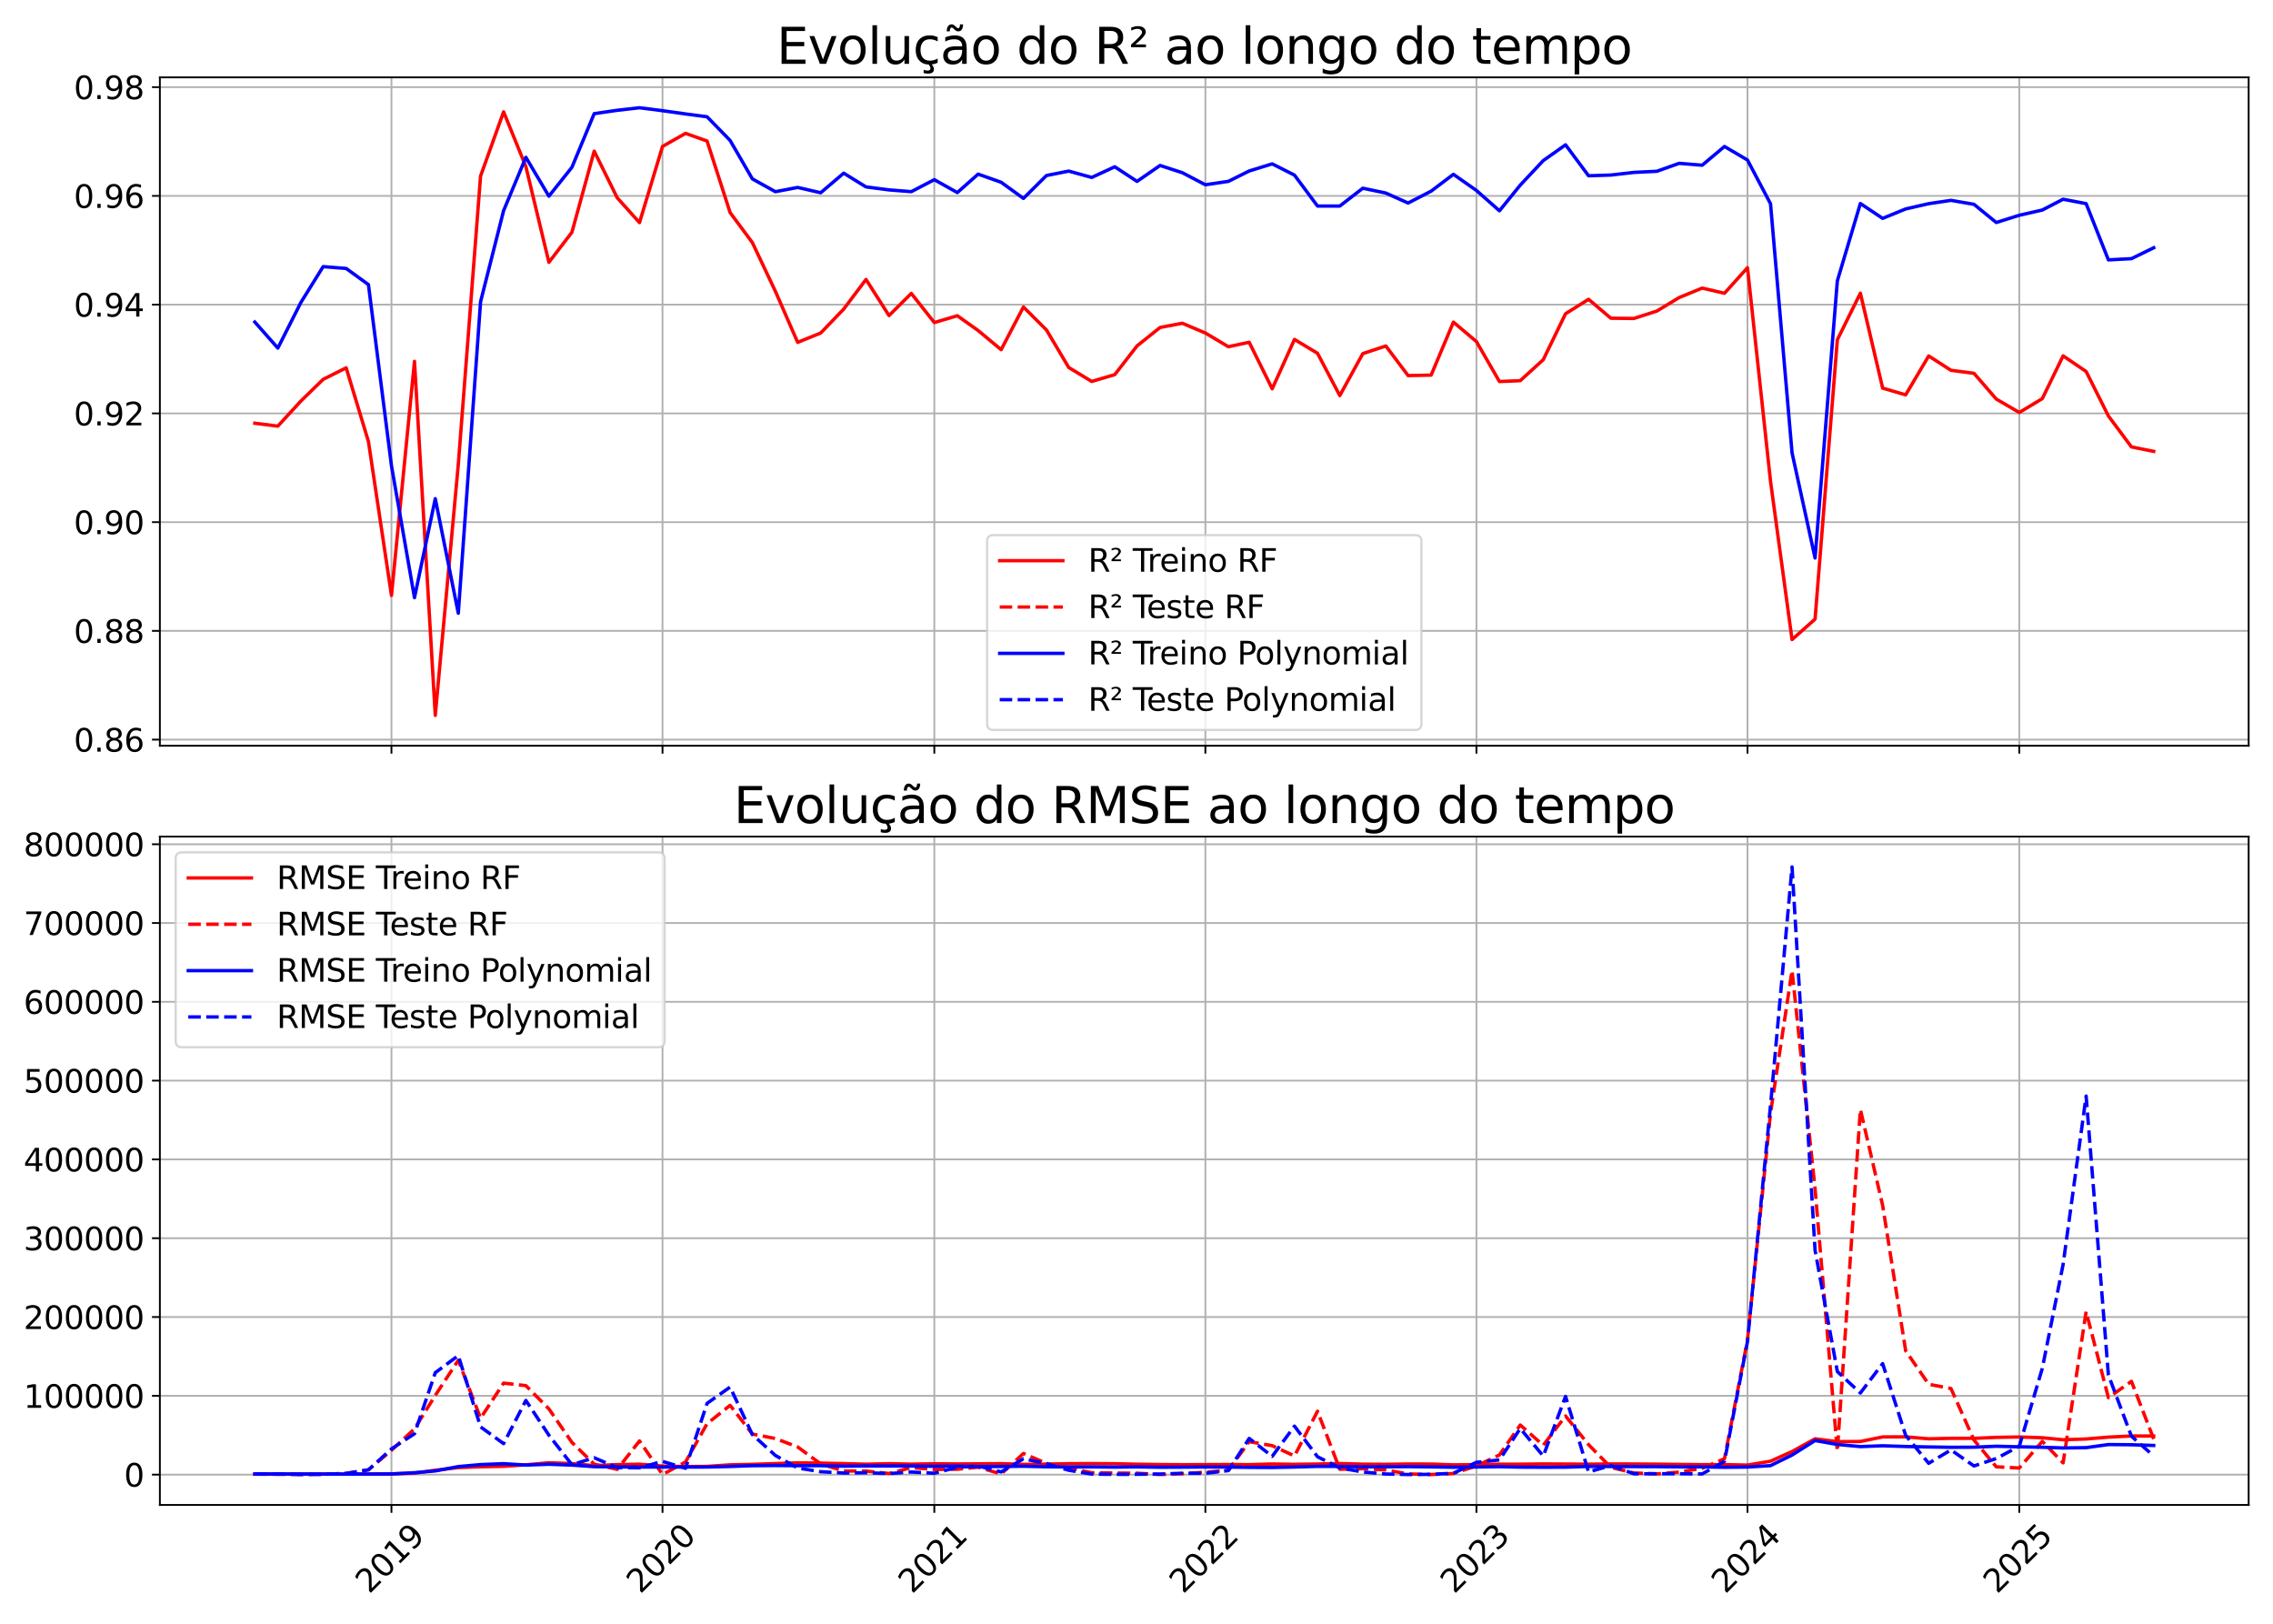 <?xml version="1.0" encoding="utf-8" standalone="no"?>
<!DOCTYPE svg PUBLIC "-//W3C//DTD SVG 1.1//EN"
  "http://www.w3.org/Graphics/SVG/1.1/DTD/svg11.dtd">
<svg xmlns:xlink="http://www.w3.org/1999/xlink" width="1008pt" height="720pt" viewBox="0 0 1008 720" xmlns="http://www.w3.org/2000/svg" version="1.1">
 <defs>
  <style type="text/css">*{stroke-linejoin: round; stroke-linecap: butt}</style>
 </defs>
 <g id="figure_1">
  <g id="patch_1">
   <path d="M 0 720 
L 1008 720 
L 1008 0 
L 0 0 
z
" style="fill: #ffffff"/>
  </g>
  <g id="axes_1">
   <g id="patch_2">
    <path d="M 70.9 330.671 
L 997.2 330.671 
L 997.2 34.305 
L 70.9 34.305 
z
" style="fill: #ffffff"/>
   </g>
   <g id="matplotlib.axis_1">
    <g id="xtick_1">
     <g id="line2d_1">
      <path d="M 173.601 330.671 
L 173.601 34.305 
" clip-path="url(#p05cbf629d3)" style="fill: none; stroke: #b0b0b0; stroke-width: 0.8; stroke-linecap: square"/>
     </g>
     <g id="line2d_2">
      <defs>
       <path id="ma92064d3cc" d="M 0 0 
L 0 3.5 
" style="stroke: #000000; stroke-width: 0.8"/>
      </defs>
      <g>
       <use xlink:href="#ma92064d3cc" x="173.601" y="330.671" style="stroke: #000000; stroke-width: 0.8"/>
      </g>
     </g>
    </g>
    <g id="xtick_2">
     <g id="line2d_3">
      <path d="M 293.805 330.671 
L 293.805 34.305 
" clip-path="url(#p05cbf629d3)" style="fill: none; stroke: #b0b0b0; stroke-width: 0.8; stroke-linecap: square"/>
     </g>
     <g id="line2d_4">
      <g>
       <use xlink:href="#ma92064d3cc" x="293.805" y="330.671" style="stroke: #000000; stroke-width: 0.8"/>
      </g>
     </g>
    </g>
    <g id="xtick_3">
     <g id="line2d_5">
      <path d="M 414.339 330.671 
L 414.339 34.305 
" clip-path="url(#p05cbf629d3)" style="fill: none; stroke: #b0b0b0; stroke-width: 0.8; stroke-linecap: square"/>
     </g>
     <g id="line2d_6">
      <g>
       <use xlink:href="#ma92064d3cc" x="414.339" y="330.671" style="stroke: #000000; stroke-width: 0.8"/>
      </g>
     </g>
    </g>
    <g id="xtick_4">
     <g id="line2d_7">
      <path d="M 534.544 330.671 
L 534.544 34.305 
" clip-path="url(#p05cbf629d3)" style="fill: none; stroke: #b0b0b0; stroke-width: 0.8; stroke-linecap: square"/>
     </g>
     <g id="line2d_8">
      <g>
       <use xlink:href="#ma92064d3cc" x="534.544" y="330.671" style="stroke: #000000; stroke-width: 0.8"/>
      </g>
     </g>
    </g>
    <g id="xtick_5">
     <g id="line2d_9">
      <path d="M 654.749 330.671 
L 654.749 34.305 
" clip-path="url(#p05cbf629d3)" style="fill: none; stroke: #b0b0b0; stroke-width: 0.8; stroke-linecap: square"/>
     </g>
     <g id="line2d_10">
      <g>
       <use xlink:href="#ma92064d3cc" x="654.749" y="330.671" style="stroke: #000000; stroke-width: 0.8"/>
      </g>
     </g>
    </g>
    <g id="xtick_6">
     <g id="line2d_11">
      <path d="M 774.953 330.671 
L 774.953 34.305 
" clip-path="url(#p05cbf629d3)" style="fill: none; stroke: #b0b0b0; stroke-width: 0.8; stroke-linecap: square"/>
     </g>
     <g id="line2d_12">
      <g>
       <use xlink:href="#ma92064d3cc" x="774.953" y="330.671" style="stroke: #000000; stroke-width: 0.8"/>
      </g>
     </g>
    </g>
    <g id="xtick_7">
     <g id="line2d_13">
      <path d="M 895.487 330.671 
L 895.487 34.305 
" clip-path="url(#p05cbf629d3)" style="fill: none; stroke: #b0b0b0; stroke-width: 0.8; stroke-linecap: square"/>
     </g>
     <g id="line2d_14">
      <g>
       <use xlink:href="#ma92064d3cc" x="895.487" y="330.671" style="stroke: #000000; stroke-width: 0.8"/>
      </g>
     </g>
    </g>
   </g>
   <g id="matplotlib.axis_2">
    <g id="ytick_1">
     <g id="line2d_15">
      <path d="M 70.9 327.97 
L 997.2 327.97 
" clip-path="url(#p05cbf629d3)" style="fill: none; stroke: #b0b0b0; stroke-width: 0.8; stroke-linecap: square"/>
     </g>
     <g id="line2d_16">
      <defs>
       <path id="mf08903c4af" d="M 0 0 
L -3.5 0 
" style="stroke: #000000; stroke-width: 0.8"/>
      </defs>
      <g>
       <use xlink:href="#mf08903c4af" x="70.9" y="327.97" style="stroke: #000000; stroke-width: 0.8"/>
      </g>
     </g>
     <g id="text_1">
      <!-- 0.86 -->
      <g transform="translate(32.728 333.289) scale(0.14 -0.14)">
       <defs>
        <path id="DejaVuSans-30" d="M 2034 4250 
Q 1547 4250 1301 3770 
Q 1056 3291 1056 2328 
Q 1056 1369 1301 889 
Q 1547 409 2034 409 
Q 2525 409 2770 889 
Q 3016 1369 3016 2328 
Q 3016 3291 2770 3770 
Q 2525 4250 2034 4250 
z
M 2034 4750 
Q 2819 4750 3233 4129 
Q 3647 3509 3647 2328 
Q 3647 1150 3233 529 
Q 2819 -91 2034 -91 
Q 1250 -91 836 529 
Q 422 1150 422 2328 
Q 422 3509 836 4129 
Q 1250 4750 2034 4750 
z
" transform="scale(0.016)"/>
        <path id="DejaVuSans-2e" d="M 684 794 
L 1344 794 
L 1344 0 
L 684 0 
L 684 794 
z
" transform="scale(0.016)"/>
        <path id="DejaVuSans-38" d="M 2034 2216 
Q 1584 2216 1326 1975 
Q 1069 1734 1069 1313 
Q 1069 891 1326 650 
Q 1584 409 2034 409 
Q 2484 409 2743 651 
Q 3003 894 3003 1313 
Q 3003 1734 2745 1975 
Q 2488 2216 2034 2216 
z
M 1403 2484 
Q 997 2584 770 2862 
Q 544 3141 544 3541 
Q 544 4100 942 4425 
Q 1341 4750 2034 4750 
Q 2731 4750 3128 4425 
Q 3525 4100 3525 3541 
Q 3525 3141 3298 2862 
Q 3072 2584 2669 2484 
Q 3125 2378 3379 2068 
Q 3634 1759 3634 1313 
Q 3634 634 3220 271 
Q 2806 -91 2034 -91 
Q 1263 -91 848 271 
Q 434 634 434 1313 
Q 434 1759 690 2068 
Q 947 2378 1403 2484 
z
M 1172 3481 
Q 1172 3119 1398 2916 
Q 1625 2713 2034 2713 
Q 2441 2713 2670 2916 
Q 2900 3119 2900 3481 
Q 2900 3844 2670 4047 
Q 2441 4250 2034 4250 
Q 1625 4250 1398 4047 
Q 1172 3844 1172 3481 
z
" transform="scale(0.016)"/>
        <path id="DejaVuSans-36" d="M 2113 2584 
Q 1688 2584 1439 2293 
Q 1191 2003 1191 1497 
Q 1191 994 1439 701 
Q 1688 409 2113 409 
Q 2538 409 2786 701 
Q 3034 994 3034 1497 
Q 3034 2003 2786 2293 
Q 2538 2584 2113 2584 
z
M 3366 4563 
L 3366 3988 
Q 3128 4100 2886 4159 
Q 2644 4219 2406 4219 
Q 1781 4219 1451 3797 
Q 1122 3375 1075 2522 
Q 1259 2794 1537 2939 
Q 1816 3084 2150 3084 
Q 2853 3084 3261 2657 
Q 3669 2231 3669 1497 
Q 3669 778 3244 343 
Q 2819 -91 2113 -91 
Q 1303 -91 875 529 
Q 447 1150 447 2328 
Q 447 3434 972 4092 
Q 1497 4750 2381 4750 
Q 2619 4750 2861 4703 
Q 3103 4656 3366 4563 
z
" transform="scale(0.016)"/>
       </defs>
       <use xlink:href="#DejaVuSans-30"/>
       <use xlink:href="#DejaVuSans-2e" transform="translate(63.623 0)"/>
       <use xlink:href="#DejaVuSans-38" transform="translate(95.41 0)"/>
       <use xlink:href="#DejaVuSans-36" transform="translate(159.033 0)"/>
      </g>
     </g>
    </g>
    <g id="ytick_2">
     <g id="line2d_17">
      <path d="M 70.9 279.749 
L 997.2 279.749 
" clip-path="url(#p05cbf629d3)" style="fill: none; stroke: #b0b0b0; stroke-width: 0.8; stroke-linecap: square"/>
     </g>
     <g id="line2d_18">
      <g>
       <use xlink:href="#mf08903c4af" x="70.9" y="279.749" style="stroke: #000000; stroke-width: 0.8"/>
      </g>
     </g>
     <g id="text_2">
      <!-- 0.88 -->
      <g transform="translate(32.728 285.068) scale(0.14 -0.14)">
       <use xlink:href="#DejaVuSans-30"/>
       <use xlink:href="#DejaVuSans-2e" transform="translate(63.623 0)"/>
       <use xlink:href="#DejaVuSans-38" transform="translate(95.41 0)"/>
       <use xlink:href="#DejaVuSans-38" transform="translate(159.033 0)"/>
      </g>
     </g>
    </g>
    <g id="ytick_3">
     <g id="line2d_19">
      <path d="M 70.9 231.528 
L 997.2 231.528 
" clip-path="url(#p05cbf629d3)" style="fill: none; stroke: #b0b0b0; stroke-width: 0.8; stroke-linecap: square"/>
     </g>
     <g id="line2d_20">
      <g>
       <use xlink:href="#mf08903c4af" x="70.9" y="231.528" style="stroke: #000000; stroke-width: 0.8"/>
      </g>
     </g>
     <g id="text_3">
      <!-- 0.90 -->
      <g transform="translate(32.728 236.846) scale(0.14 -0.14)">
       <defs>
        <path id="DejaVuSans-39" d="M 703 97 
L 703 672 
Q 941 559 1184 500 
Q 1428 441 1663 441 
Q 2288 441 2617 861 
Q 2947 1281 2994 2138 
Q 2813 1869 2534 1725 
Q 2256 1581 1919 1581 
Q 1219 1581 811 2004 
Q 403 2428 403 3163 
Q 403 3881 828 4315 
Q 1253 4750 1959 4750 
Q 2769 4750 3195 4129 
Q 3622 3509 3622 2328 
Q 3622 1225 3098 567 
Q 2575 -91 1691 -91 
Q 1453 -91 1209 -44 
Q 966 3 703 97 
z
M 1959 2075 
Q 2384 2075 2632 2365 
Q 2881 2656 2881 3163 
Q 2881 3666 2632 3958 
Q 2384 4250 1959 4250 
Q 1534 4250 1286 3958 
Q 1038 3666 1038 3163 
Q 1038 2656 1286 2365 
Q 1534 2075 1959 2075 
z
" transform="scale(0.016)"/>
       </defs>
       <use xlink:href="#DejaVuSans-30"/>
       <use xlink:href="#DejaVuSans-2e" transform="translate(63.623 0)"/>
       <use xlink:href="#DejaVuSans-39" transform="translate(95.41 0)"/>
       <use xlink:href="#DejaVuSans-30" transform="translate(159.033 0)"/>
      </g>
     </g>
    </g>
    <g id="ytick_4">
     <g id="line2d_21">
      <path d="M 70.9 183.306 
L 997.2 183.306 
" clip-path="url(#p05cbf629d3)" style="fill: none; stroke: #b0b0b0; stroke-width: 0.8; stroke-linecap: square"/>
     </g>
     <g id="line2d_22">
      <g>
       <use xlink:href="#mf08903c4af" x="70.9" y="183.306" style="stroke: #000000; stroke-width: 0.8"/>
      </g>
     </g>
     <g id="text_4">
      <!-- 0.92 -->
      <g transform="translate(32.728 188.625) scale(0.14 -0.14)">
       <defs>
        <path id="DejaVuSans-32" d="M 1228 531 
L 3431 531 
L 3431 0 
L 469 0 
L 469 531 
Q 828 903 1448 1529 
Q 2069 2156 2228 2338 
Q 2531 2678 2651 2914 
Q 2772 3150 2772 3378 
Q 2772 3750 2511 3984 
Q 2250 4219 1831 4219 
Q 1534 4219 1204 4116 
Q 875 4013 500 3803 
L 500 4441 
Q 881 4594 1212 4672 
Q 1544 4750 1819 4750 
Q 2544 4750 2975 4387 
Q 3406 4025 3406 3419 
Q 3406 3131 3298 2873 
Q 3191 2616 2906 2266 
Q 2828 2175 2409 1742 
Q 1991 1309 1228 531 
z
" transform="scale(0.016)"/>
       </defs>
       <use xlink:href="#DejaVuSans-30"/>
       <use xlink:href="#DejaVuSans-2e" transform="translate(63.623 0)"/>
       <use xlink:href="#DejaVuSans-39" transform="translate(95.41 0)"/>
       <use xlink:href="#DejaVuSans-32" transform="translate(159.033 0)"/>
      </g>
     </g>
    </g>
    <g id="ytick_5">
     <g id="line2d_23">
      <path d="M 70.9 135.085 
L 997.2 135.085 
" clip-path="url(#p05cbf629d3)" style="fill: none; stroke: #b0b0b0; stroke-width: 0.8; stroke-linecap: square"/>
     </g>
     <g id="line2d_24">
      <g>
       <use xlink:href="#mf08903c4af" x="70.9" y="135.085" style="stroke: #000000; stroke-width: 0.8"/>
      </g>
     </g>
     <g id="text_5">
      <!-- 0.94 -->
      <g transform="translate(32.728 140.404) scale(0.14 -0.14)">
       <defs>
        <path id="DejaVuSans-34" d="M 2419 4116 
L 825 1625 
L 2419 1625 
L 2419 4116 
z
M 2253 4666 
L 3047 4666 
L 3047 1625 
L 3713 1625 
L 3713 1100 
L 3047 1100 
L 3047 0 
L 2419 0 
L 2419 1100 
L 313 1100 
L 313 1709 
L 2253 4666 
z
" transform="scale(0.016)"/>
       </defs>
       <use xlink:href="#DejaVuSans-30"/>
       <use xlink:href="#DejaVuSans-2e" transform="translate(63.623 0)"/>
       <use xlink:href="#DejaVuSans-39" transform="translate(95.41 0)"/>
       <use xlink:href="#DejaVuSans-34" transform="translate(159.033 0)"/>
      </g>
     </g>
    </g>
    <g id="ytick_6">
     <g id="line2d_25">
      <path d="M 70.9 86.864 
L 997.2 86.864 
" clip-path="url(#p05cbf629d3)" style="fill: none; stroke: #b0b0b0; stroke-width: 0.8; stroke-linecap: square"/>
     </g>
     <g id="line2d_26">
      <g>
       <use xlink:href="#mf08903c4af" x="70.9" y="86.864" style="stroke: #000000; stroke-width: 0.8"/>
      </g>
     </g>
     <g id="text_6">
      <!-- 0.96 -->
      <g transform="translate(32.728 92.183) scale(0.14 -0.14)">
       <use xlink:href="#DejaVuSans-30"/>
       <use xlink:href="#DejaVuSans-2e" transform="translate(63.623 0)"/>
       <use xlink:href="#DejaVuSans-39" transform="translate(95.41 0)"/>
       <use xlink:href="#DejaVuSans-36" transform="translate(159.033 0)"/>
      </g>
     </g>
    </g>
    <g id="ytick_7">
     <g id="line2d_27">
      <path d="M 70.9 38.643 
L 997.2 38.643 
" clip-path="url(#p05cbf629d3)" style="fill: none; stroke: #b0b0b0; stroke-width: 0.8; stroke-linecap: square"/>
     </g>
     <g id="line2d_28">
      <g>
       <use xlink:href="#mf08903c4af" x="70.9" y="38.643" style="stroke: #000000; stroke-width: 0.8"/>
      </g>
     </g>
     <g id="text_7">
      <!-- 0.98 -->
      <g transform="translate(32.728 43.962) scale(0.14 -0.14)">
       <use xlink:href="#DejaVuSans-30"/>
       <use xlink:href="#DejaVuSans-2e" transform="translate(63.623 0)"/>
       <use xlink:href="#DejaVuSans-39" transform="translate(95.41 0)"/>
       <use xlink:href="#DejaVuSans-38" transform="translate(159.033 0)"/>
      </g>
     </g>
    </g>
   </g>
   <g id="line2d_29">
    <path d="M 113.005 187.672 
L 123.214 188.958 
L 133.423 177.844 
L 143.303 168.221 
L 153.512 163.103 
L 163.392 195.787 
L 173.601 264.02 
L 183.81 160.242 
L 193.031 317.2 
L 203.24 205.942 
L 213.12 78.052 
L 223.329 49.593 
L 233.209 73.877 
L 243.418 116.321 
L 253.627 102.987 
L 263.507 67.026 
L 273.716 87.702 
L 283.596 98.716 
L 293.805 64.935 
L 304.015 59.133 
L 313.565 62.538 
L 323.774 94.254 
L 333.654 107.573 
L 343.863 129.189 
L 353.743 151.81 
L 363.952 147.662 
L 374.161 137.057 
L 384.041 123.909 
L 394.25 139.926 
L 404.13 130.104 
L 414.339 143.019 
L 424.549 140.01 
L 433.77 146.557 
L 443.979 155.053 
L 453.859 136.122 
L 464.068 146.306 
L 473.948 162.956 
L 484.157 169.135 
L 494.366 166.118 
L 504.246 153.381 
L 514.455 145.205 
L 524.335 143.342 
L 534.544 147.669 
L 544.753 153.741 
L 553.974 151.776 
L 564.183 172.406 
L 574.063 150.511 
L 584.272 156.655 
L 594.152 175.409 
L 604.361 156.795 
L 614.571 153.419 
L 624.45 166.538 
L 634.66 166.338 
L 644.539 142.832 
L 654.749 151.467 
L 664.958 169.183 
L 674.179 168.798 
L 684.388 159.498 
L 694.268 139.116 
L 704.477 132.723 
L 714.357 141.105 
L 724.566 141.221 
L 734.775 137.923 
L 744.655 131.945 
L 754.864 127.74 
L 764.744 130.043 
L 774.953 118.704 
L 785.162 213.392 
L 794.713 283.598 
L 804.922 274.532 
L 814.802 150.649 
L 825.011 130.005 
L 834.891 172.097 
L 845.1 175.084 
L 855.309 157.84 
L 865.189 164.198 
L 875.398 165.536 
L 885.278 176.947 
L 895.487 182.907 
L 905.696 176.76 
L 914.917 157.797 
L 925.127 164.721 
L 935.006 184.448 
L 945.216 198.167 
L 955.095 200.15 
" clip-path="url(#p05cbf629d3)" style="fill: none; stroke: #ff0000; stroke-width: 1.5; stroke-linecap: square"/>
   </g>
   <g id="line2d_30">
    <path clip-path="url(#p05cbf629d3)" style="fill: none; stroke-dasharray: 5.55,2.4; stroke-dashoffset: 0; stroke: #ff0000; stroke-width: 1.5"/>
   </g>
   <g id="line2d_31">
    <path d="M 113.005 142.802 
L 123.214 154.345 
L 133.423 134.135 
L 143.303 118.227 
L 153.512 119.039 
L 163.392 126.211 
L 173.601 206.505 
L 183.81 265.019 
L 193.031 221.129 
L 203.24 271.914 
L 213.12 133.786 
L 223.329 93.416 
L 233.209 69.754 
L 243.418 86.99 
L 253.627 74.184 
L 263.507 50.394 
L 273.716 48.909 
L 283.596 47.776 
L 293.805 49.083 
L 304.015 50.526 
L 313.565 51.78 
L 323.774 62.276 
L 333.654 79.321 
L 343.863 85.001 
L 353.743 83.111 
L 363.952 85.469 
L 374.161 76.792 
L 384.041 82.877 
L 394.25 84.202 
L 404.13 84.99 
L 414.339 79.672 
L 424.549 85.388 
L 433.77 77.209 
L 443.979 80.819 
L 453.859 87.976 
L 464.068 77.835 
L 473.948 75.867 
L 484.157 78.677 
L 494.366 73.956 
L 504.246 80.433 
L 514.455 73.373 
L 524.335 76.583 
L 534.544 81.93 
L 544.753 80.418 
L 553.974 75.819 
L 564.183 72.662 
L 574.063 77.656 
L 584.272 91.36 
L 594.152 91.375 
L 604.361 83.461 
L 614.571 85.606 
L 624.45 90.028 
L 634.66 84.762 
L 644.539 77.3 
L 654.749 84.456 
L 664.958 93.464 
L 674.179 82.094 
L 684.388 71.205 
L 694.268 64.216 
L 704.477 77.945 
L 714.357 77.622 
L 724.566 76.451 
L 734.775 75.946 
L 744.655 72.425 
L 754.864 73.259 
L 764.744 64.957 
L 774.953 70.957 
L 785.162 90.351 
L 794.713 200.797 
L 804.922 247.43 
L 814.802 124.538 
L 825.011 90.245 
L 834.891 96.83 
L 845.1 92.651 
L 855.309 90.316 
L 865.189 88.844 
L 875.398 90.602 
L 885.278 98.665 
L 895.487 95.453 
L 905.696 93.133 
L 914.917 88.347 
L 925.127 90.294 
L 935.006 115.236 
L 945.216 114.694 
L 955.095 109.863 
" clip-path="url(#p05cbf629d3)" style="fill: none; stroke: #0000ff; stroke-width: 1.5; stroke-linecap: square"/>
   </g>
   <g id="line2d_32">
    <path clip-path="url(#p05cbf629d3)" style="fill: none; stroke-dasharray: 5.55,2.4; stroke-dashoffset: 0; stroke: #0000ff; stroke-width: 1.5"/>
   </g>
   <g id="patch_3">
    <path d="M 70.9 330.671 
L 70.9 34.305 
" style="fill: none; stroke: #000000; stroke-width: 0.8; stroke-linejoin: miter; stroke-linecap: square"/>
   </g>
   <g id="patch_4">
    <path d="M 997.2 330.671 
L 997.2 34.305 
" style="fill: none; stroke: #000000; stroke-width: 0.8; stroke-linejoin: miter; stroke-linecap: square"/>
   </g>
   <g id="patch_5">
    <path d="M 70.9 330.671 
L 997.2 330.671 
" style="fill: none; stroke: #000000; stroke-width: 0.8; stroke-linejoin: miter; stroke-linecap: square"/>
   </g>
   <g id="patch_6">
    <path d="M 70.9 34.305 
L 997.2 34.305 
" style="fill: none; stroke: #000000; stroke-width: 0.8; stroke-linejoin: miter; stroke-linecap: square"/>
   </g>
   <g id="text_8">
    <!-- Evolução do R² ao longo do tempo -->
    <g transform="translate(344.401 28.305) scale(0.22 -0.22)">
     <defs>
      <path id="DejaVuSans-45" d="M 628 4666 
L 3578 4666 
L 3578 4134 
L 1259 4134 
L 1259 2753 
L 3481 2753 
L 3481 2222 
L 1259 2222 
L 1259 531 
L 3634 531 
L 3634 0 
L 628 0 
L 628 4666 
z
" transform="scale(0.016)"/>
      <path id="DejaVuSans-76" d="M 191 3500 
L 800 3500 
L 1894 563 
L 2988 3500 
L 3597 3500 
L 2284 0 
L 1503 0 
L 191 3500 
z
" transform="scale(0.016)"/>
      <path id="DejaVuSans-6f" d="M 1959 3097 
Q 1497 3097 1228 2736 
Q 959 2375 959 1747 
Q 959 1119 1226 758 
Q 1494 397 1959 397 
Q 2419 397 2687 759 
Q 2956 1122 2956 1747 
Q 2956 2369 2687 2733 
Q 2419 3097 1959 3097 
z
M 1959 3584 
Q 2709 3584 3137 3096 
Q 3566 2609 3566 1747 
Q 3566 888 3137 398 
Q 2709 -91 1959 -91 
Q 1206 -91 779 398 
Q 353 888 353 1747 
Q 353 2609 779 3096 
Q 1206 3584 1959 3584 
z
" transform="scale(0.016)"/>
      <path id="DejaVuSans-6c" d="M 603 4863 
L 1178 4863 
L 1178 0 
L 603 0 
L 603 4863 
z
" transform="scale(0.016)"/>
      <path id="DejaVuSans-75" d="M 544 1381 
L 544 3500 
L 1119 3500 
L 1119 1403 
Q 1119 906 1312 657 
Q 1506 409 1894 409 
Q 2359 409 2629 706 
Q 2900 1003 2900 1516 
L 2900 3500 
L 3475 3500 
L 3475 0 
L 2900 0 
L 2900 538 
Q 2691 219 2414 64 
Q 2138 -91 1772 -91 
Q 1169 -91 856 284 
Q 544 659 544 1381 
z
M 1991 3584 
L 1991 3584 
z
" transform="scale(0.016)"/>
      <path id="DejaVuSans-e7" d="M 3122 3366 
L 3122 2828 
Q 2878 2963 2633 3030 
Q 2388 3097 2138 3097 
Q 1578 3097 1268 2742 
Q 959 2388 959 1747 
Q 959 1106 1268 751 
Q 1578 397 2138 397 
Q 2388 397 2633 464 
Q 2878 531 3122 666 
L 3122 134 
Q 2881 22 2623 -34 
Q 2366 -91 2075 -91 
Q 1284 -91 818 406 
Q 353 903 353 1747 
Q 353 2603 823 3093 
Q 1294 3584 2113 3584 
Q 2378 3584 2631 3529 
Q 2884 3475 3122 3366 
z
M 2311 0 
Q 2482 -194 2566 -358 
Q 2651 -522 2651 -672 
Q 2651 -950 2463 -1092 
Q 2276 -1234 1907 -1234 
Q 1764 -1234 1628 -1215 
Q 1492 -1197 1357 -1159 
L 1357 -750 
Q 1464 -803 1579 -826 
Q 1695 -850 1842 -850 
Q 2026 -850 2120 -775 
Q 2214 -700 2214 -556 
Q 2214 -463 2146 -327 
Q 2079 -191 1939 0 
L 2311 0 
z
" transform="scale(0.016)"/>
      <path id="DejaVuSans-e3" d="M 2194 1759 
Q 1497 1759 1228 1600 
Q 959 1441 959 1056 
Q 959 750 1161 570 
Q 1363 391 1709 391 
Q 2188 391 2477 730 
Q 2766 1069 2766 1631 
L 2766 1759 
L 2194 1759 
z
M 3341 1997 
L 3341 0 
L 2766 0 
L 2766 531 
Q 2569 213 2275 61 
Q 1981 -91 1556 -91 
Q 1019 -91 701 211 
Q 384 513 384 1019 
Q 384 1609 779 1909 
Q 1175 2209 1959 2209 
L 2766 2209 
L 2766 2266 
Q 2766 2663 2505 2880 
Q 2244 3097 1772 3097 
Q 1472 3097 1187 3025 
Q 903 2953 641 2809 
L 641 3341 
Q 956 3463 1253 3523 
Q 1550 3584 1831 3584 
Q 2591 3584 2966 3190 
Q 3341 2797 3341 1997 
z
M 1844 4281 
L 1665 4453 
Q 1597 4516 1545 4545 
Q 1494 4575 1453 4575 
Q 1334 4575 1278 4461 
Q 1222 4347 1215 4091 
L 825 4091 
Q 831 4513 990 4742 
Q 1150 4972 1434 4972 
Q 1553 4972 1653 4928 
Q 1753 4884 1869 4781 
L 2047 4609 
Q 2115 4547 2167 4517 
Q 2219 4488 2259 4488 
Q 2378 4488 2434 4602 
Q 2490 4716 2497 4972 
L 2887 4972 
Q 2881 4550 2721 4320 
Q 2562 4091 2278 4091 
Q 2159 4091 2059 4134 
Q 1959 4178 1844 4281 
z
" transform="scale(0.016)"/>
      <path id="DejaVuSans-20" transform="scale(0.016)"/>
      <path id="DejaVuSans-64" d="M 2906 2969 
L 2906 4863 
L 3481 4863 
L 3481 0 
L 2906 0 
L 2906 525 
Q 2725 213 2448 61 
Q 2172 -91 1784 -91 
Q 1150 -91 751 415 
Q 353 922 353 1747 
Q 353 2572 751 3078 
Q 1150 3584 1784 3584 
Q 2172 3584 2448 3432 
Q 2725 3281 2906 2969 
z
M 947 1747 
Q 947 1113 1208 752 
Q 1469 391 1925 391 
Q 2381 391 2643 752 
Q 2906 1113 2906 1747 
Q 2906 2381 2643 2742 
Q 2381 3103 1925 3103 
Q 1469 3103 1208 2742 
Q 947 2381 947 1747 
z
" transform="scale(0.016)"/>
      <path id="DejaVuSans-52" d="M 2841 2188 
Q 3044 2119 3236 1894 
Q 3428 1669 3622 1275 
L 4263 0 
L 3584 0 
L 2988 1197 
Q 2756 1666 2539 1819 
Q 2322 1972 1947 1972 
L 1259 1972 
L 1259 0 
L 628 0 
L 628 4666 
L 2053 4666 
Q 2853 4666 3247 4331 
Q 3641 3997 3641 3322 
Q 3641 2881 3436 2590 
Q 3231 2300 2841 2188 
z
M 1259 4147 
L 1259 2491 
L 2053 2491 
Q 2509 2491 2742 2702 
Q 2975 2913 2975 3322 
Q 2975 3731 2742 3939 
Q 2509 4147 2053 4147 
L 1259 4147 
z
" transform="scale(0.016)"/>
      <path id="DejaVuSans-b2" d="M 838 2444 
L 2163 2444 
L 2163 2088 
L 294 2088 
L 294 2431 
Q 400 2528 597 2703 
Q 1672 3656 1672 3950 
Q 1672 4156 1509 4282 
Q 1347 4409 1081 4409 
Q 919 4409 728 4354 
Q 538 4300 313 4191 
L 313 4575 
Q 553 4663 761 4706 
Q 969 4750 1147 4750 
Q 1600 4750 1872 4544 
Q 2144 4338 2144 4000 
Q 2144 3566 1109 2678 
Q 934 2528 838 2444 
z
" transform="scale(0.016)"/>
      <path id="DejaVuSans-61" d="M 2194 1759 
Q 1497 1759 1228 1600 
Q 959 1441 959 1056 
Q 959 750 1161 570 
Q 1363 391 1709 391 
Q 2188 391 2477 730 
Q 2766 1069 2766 1631 
L 2766 1759 
L 2194 1759 
z
M 3341 1997 
L 3341 0 
L 2766 0 
L 2766 531 
Q 2569 213 2275 61 
Q 1981 -91 1556 -91 
Q 1019 -91 701 211 
Q 384 513 384 1019 
Q 384 1609 779 1909 
Q 1175 2209 1959 2209 
L 2766 2209 
L 2766 2266 
Q 2766 2663 2505 2880 
Q 2244 3097 1772 3097 
Q 1472 3097 1187 3025 
Q 903 2953 641 2809 
L 641 3341 
Q 956 3463 1253 3523 
Q 1550 3584 1831 3584 
Q 2591 3584 2966 3190 
Q 3341 2797 3341 1997 
z
" transform="scale(0.016)"/>
      <path id="DejaVuSans-6e" d="M 3513 2113 
L 3513 0 
L 2938 0 
L 2938 2094 
Q 2938 2591 2744 2837 
Q 2550 3084 2163 3084 
Q 1697 3084 1428 2787 
Q 1159 2491 1159 1978 
L 1159 0 
L 581 0 
L 581 3500 
L 1159 3500 
L 1159 2956 
Q 1366 3272 1645 3428 
Q 1925 3584 2291 3584 
Q 2894 3584 3203 3211 
Q 3513 2838 3513 2113 
z
" transform="scale(0.016)"/>
      <path id="DejaVuSans-67" d="M 2906 1791 
Q 2906 2416 2648 2759 
Q 2391 3103 1925 3103 
Q 1463 3103 1205 2759 
Q 947 2416 947 1791 
Q 947 1169 1205 825 
Q 1463 481 1925 481 
Q 2391 481 2648 825 
Q 2906 1169 2906 1791 
z
M 3481 434 
Q 3481 -459 3084 -895 
Q 2688 -1331 1869 -1331 
Q 1566 -1331 1297 -1286 
Q 1028 -1241 775 -1147 
L 775 -588 
Q 1028 -725 1275 -790 
Q 1522 -856 1778 -856 
Q 2344 -856 2625 -561 
Q 2906 -266 2906 331 
L 2906 616 
Q 2728 306 2450 153 
Q 2172 0 1784 0 
Q 1141 0 747 490 
Q 353 981 353 1791 
Q 353 2603 747 3093 
Q 1141 3584 1784 3584 
Q 2172 3584 2450 3431 
Q 2728 3278 2906 2969 
L 2906 3500 
L 3481 3500 
L 3481 434 
z
" transform="scale(0.016)"/>
      <path id="DejaVuSans-74" d="M 1172 4494 
L 1172 3500 
L 2356 3500 
L 2356 3053 
L 1172 3053 
L 1172 1153 
Q 1172 725 1289 603 
Q 1406 481 1766 481 
L 2356 481 
L 2356 0 
L 1766 0 
Q 1100 0 847 248 
Q 594 497 594 1153 
L 594 3053 
L 172 3053 
L 172 3500 
L 594 3500 
L 594 4494 
L 1172 4494 
z
" transform="scale(0.016)"/>
      <path id="DejaVuSans-65" d="M 3597 1894 
L 3597 1613 
L 953 1613 
Q 991 1019 1311 708 
Q 1631 397 2203 397 
Q 2534 397 2845 478 
Q 3156 559 3463 722 
L 3463 178 
Q 3153 47 2828 -22 
Q 2503 -91 2169 -91 
Q 1331 -91 842 396 
Q 353 884 353 1716 
Q 353 2575 817 3079 
Q 1281 3584 2069 3584 
Q 2775 3584 3186 3129 
Q 3597 2675 3597 1894 
z
M 3022 2063 
Q 3016 2534 2758 2815 
Q 2500 3097 2075 3097 
Q 1594 3097 1305 2825 
Q 1016 2553 972 2059 
L 3022 2063 
z
" transform="scale(0.016)"/>
      <path id="DejaVuSans-6d" d="M 3328 2828 
Q 3544 3216 3844 3400 
Q 4144 3584 4550 3584 
Q 5097 3584 5394 3201 
Q 5691 2819 5691 2113 
L 5691 0 
L 5113 0 
L 5113 2094 
Q 5113 2597 4934 2840 
Q 4756 3084 4391 3084 
Q 3944 3084 3684 2787 
Q 3425 2491 3425 1978 
L 3425 0 
L 2847 0 
L 2847 2094 
Q 2847 2600 2669 2842 
Q 2491 3084 2119 3084 
Q 1678 3084 1418 2786 
Q 1159 2488 1159 1978 
L 1159 0 
L 581 0 
L 581 3500 
L 1159 3500 
L 1159 2956 
Q 1356 3278 1631 3431 
Q 1906 3584 2284 3584 
Q 2666 3584 2933 3390 
Q 3200 3197 3328 2828 
z
" transform="scale(0.016)"/>
      <path id="DejaVuSans-70" d="M 1159 525 
L 1159 -1331 
L 581 -1331 
L 581 3500 
L 1159 3500 
L 1159 2969 
Q 1341 3281 1617 3432 
Q 1894 3584 2278 3584 
Q 2916 3584 3314 3078 
Q 3713 2572 3713 1747 
Q 3713 922 3314 415 
Q 2916 -91 2278 -91 
Q 1894 -91 1617 61 
Q 1341 213 1159 525 
z
M 3116 1747 
Q 3116 2381 2855 2742 
Q 2594 3103 2138 3103 
Q 1681 3103 1420 2742 
Q 1159 2381 1159 1747 
Q 1159 1113 1420 752 
Q 1681 391 2138 391 
Q 2594 391 2855 752 
Q 3116 1113 3116 1747 
z
" transform="scale(0.016)"/>
     </defs>
     <use xlink:href="#DejaVuSans-45"/>
     <use xlink:href="#DejaVuSans-76" transform="translate(63.184 0)"/>
     <use xlink:href="#DejaVuSans-6f" transform="translate(122.363 0)"/>
     <use xlink:href="#DejaVuSans-6c" transform="translate(183.545 0)"/>
     <use xlink:href="#DejaVuSans-75" transform="translate(211.328 0)"/>
     <use xlink:href="#DejaVuSans-e7" transform="translate(274.707 0)"/>
     <use xlink:href="#DejaVuSans-e3" transform="translate(329.688 0)"/>
     <use xlink:href="#DejaVuSans-6f" transform="translate(390.967 0)"/>
     <use xlink:href="#DejaVuSans-20" transform="translate(452.148 0)"/>
     <use xlink:href="#DejaVuSans-64" transform="translate(483.936 0)"/>
     <use xlink:href="#DejaVuSans-6f" transform="translate(547.412 0)"/>
     <use xlink:href="#DejaVuSans-20" transform="translate(608.594 0)"/>
     <use xlink:href="#DejaVuSans-52" transform="translate(640.381 0)"/>
     <use xlink:href="#DejaVuSans-b2" transform="translate(709.863 0)"/>
     <use xlink:href="#DejaVuSans-20" transform="translate(749.951 0)"/>
     <use xlink:href="#DejaVuSans-61" transform="translate(781.738 0)"/>
     <use xlink:href="#DejaVuSans-6f" transform="translate(843.018 0)"/>
     <use xlink:href="#DejaVuSans-20" transform="translate(904.199 0)"/>
     <use xlink:href="#DejaVuSans-6c" transform="translate(935.986 0)"/>
     <use xlink:href="#DejaVuSans-6f" transform="translate(963.77 0)"/>
     <use xlink:href="#DejaVuSans-6e" transform="translate(1024.951 0)"/>
     <use xlink:href="#DejaVuSans-67" transform="translate(1088.33 0)"/>
     <use xlink:href="#DejaVuSans-6f" transform="translate(1151.807 0)"/>
     <use xlink:href="#DejaVuSans-20" transform="translate(1212.988 0)"/>
     <use xlink:href="#DejaVuSans-64" transform="translate(1244.775 0)"/>
     <use xlink:href="#DejaVuSans-6f" transform="translate(1308.252 0)"/>
     <use xlink:href="#DejaVuSans-20" transform="translate(1369.434 0)"/>
     <use xlink:href="#DejaVuSans-74" transform="translate(1401.221 0)"/>
     <use xlink:href="#DejaVuSans-65" transform="translate(1440.43 0)"/>
     <use xlink:href="#DejaVuSans-6d" transform="translate(1501.953 0)"/>
     <use xlink:href="#DejaVuSans-70" transform="translate(1599.365 0)"/>
     <use xlink:href="#DejaVuSans-6f" transform="translate(1662.842 0)"/>
    </g>
   </g>
   <g id="legend_1">
    <g id="patch_7">
     <path d="M 440.541 323.671 
L 627.559 323.671 
Q 630.359 323.671 630.359 320.871 
L 630.359 240.074 
Q 630.359 237.274 627.559 237.274 
L 440.541 237.274 
Q 437.741 237.274 437.741 240.074 
L 437.741 320.871 
Q 437.741 323.671 440.541 323.671 
z
" style="fill: #ffffff; opacity: 0.8; stroke: #cccccc; stroke-linejoin: miter"/>
    </g>
    <g id="line2d_33">
     <path d="M 443.341 248.612 
L 457.341 248.612 
L 471.341 248.612 
" style="fill: none; stroke: #ff0000; stroke-width: 1.5; stroke-linecap: square"/>
    </g>
    <g id="text_9">
     <!-- R² Treino RF -->
     <g transform="translate(482.541 253.512) scale(0.14 -0.14)">
      <defs>
       <path id="DejaVuSans-54" d="M -19 4666 
L 3928 4666 
L 3928 4134 
L 2272 4134 
L 2272 0 
L 1638 0 
L 1638 4134 
L -19 4134 
L -19 4666 
z
" transform="scale(0.016)"/>
       <path id="DejaVuSans-72" d="M 2631 2963 
Q 2534 3019 2420 3045 
Q 2306 3072 2169 3072 
Q 1681 3072 1420 2755 
Q 1159 2438 1159 1844 
L 1159 0 
L 581 0 
L 581 3500 
L 1159 3500 
L 1159 2956 
Q 1341 3275 1631 3429 
Q 1922 3584 2338 3584 
Q 2397 3584 2469 3576 
Q 2541 3569 2628 3553 
L 2631 2963 
z
" transform="scale(0.016)"/>
       <path id="DejaVuSans-69" d="M 603 3500 
L 1178 3500 
L 1178 0 
L 603 0 
L 603 3500 
z
M 603 4863 
L 1178 4863 
L 1178 4134 
L 603 4134 
L 603 4863 
z
" transform="scale(0.016)"/>
       <path id="DejaVuSans-46" d="M 628 4666 
L 3309 4666 
L 3309 4134 
L 1259 4134 
L 1259 2759 
L 3109 2759 
L 3109 2228 
L 1259 2228 
L 1259 0 
L 628 0 
L 628 4666 
z
" transform="scale(0.016)"/>
      </defs>
      <use xlink:href="#DejaVuSans-52"/>
      <use xlink:href="#DejaVuSans-b2" transform="translate(69.482 0)"/>
      <use xlink:href="#DejaVuSans-20" transform="translate(109.57 0)"/>
      <use xlink:href="#DejaVuSans-54" transform="translate(141.357 0)"/>
      <use xlink:href="#DejaVuSans-72" transform="translate(187.691 0)"/>
      <use xlink:href="#DejaVuSans-65" transform="translate(226.555 0)"/>
      <use xlink:href="#DejaVuSans-69" transform="translate(288.078 0)"/>
      <use xlink:href="#DejaVuSans-6e" transform="translate(315.861 0)"/>
      <use xlink:href="#DejaVuSans-6f" transform="translate(379.24 0)"/>
      <use xlink:href="#DejaVuSans-20" transform="translate(440.422 0)"/>
      <use xlink:href="#DejaVuSans-52" transform="translate(472.209 0)"/>
      <use xlink:href="#DejaVuSans-46" transform="translate(541.691 0)"/>
     </g>
    </g>
    <g id="line2d_34">
     <path d="M 443.341 269.161 
L 457.341 269.161 
L 471.341 269.161 
" style="fill: none; stroke-dasharray: 5.55,2.4; stroke-dashoffset: 0; stroke: #ff0000; stroke-width: 1.5"/>
    </g>
    <g id="text_10">
     <!-- R² Teste RF -->
     <g transform="translate(482.541 274.061) scale(0.14 -0.14)">
      <defs>
       <path id="DejaVuSans-73" d="M 2834 3397 
L 2834 2853 
Q 2591 2978 2328 3040 
Q 2066 3103 1784 3103 
Q 1356 3103 1142 2972 
Q 928 2841 928 2578 
Q 928 2378 1081 2264 
Q 1234 2150 1697 2047 
L 1894 2003 
Q 2506 1872 2764 1633 
Q 3022 1394 3022 966 
Q 3022 478 2636 193 
Q 2250 -91 1575 -91 
Q 1294 -91 989 -36 
Q 684 19 347 128 
L 347 722 
Q 666 556 975 473 
Q 1284 391 1588 391 
Q 1994 391 2212 530 
Q 2431 669 2431 922 
Q 2431 1156 2273 1281 
Q 2116 1406 1581 1522 
L 1381 1569 
Q 847 1681 609 1914 
Q 372 2147 372 2553 
Q 372 3047 722 3315 
Q 1072 3584 1716 3584 
Q 2034 3584 2315 3537 
Q 2597 3491 2834 3397 
z
" transform="scale(0.016)"/>
      </defs>
      <use xlink:href="#DejaVuSans-52"/>
      <use xlink:href="#DejaVuSans-b2" transform="translate(69.482 0)"/>
      <use xlink:href="#DejaVuSans-20" transform="translate(109.57 0)"/>
      <use xlink:href="#DejaVuSans-54" transform="translate(141.357 0)"/>
      <use xlink:href="#DejaVuSans-65" transform="translate(185.441 0)"/>
      <use xlink:href="#DejaVuSans-73" transform="translate(246.965 0)"/>
      <use xlink:href="#DejaVuSans-74" transform="translate(299.064 0)"/>
      <use xlink:href="#DejaVuSans-65" transform="translate(338.273 0)"/>
      <use xlink:href="#DejaVuSans-20" transform="translate(399.797 0)"/>
      <use xlink:href="#DejaVuSans-52" transform="translate(431.584 0)"/>
      <use xlink:href="#DejaVuSans-46" transform="translate(501.066 0)"/>
     </g>
    </g>
    <g id="line2d_35">
     <path d="M 443.341 289.71 
L 457.341 289.71 
L 471.341 289.71 
" style="fill: none; stroke: #0000ff; stroke-width: 1.5; stroke-linecap: square"/>
    </g>
    <g id="text_11">
     <!-- R² Treino Polynomial -->
     <g transform="translate(482.541 294.61) scale(0.14 -0.14)">
      <defs>
       <path id="DejaVuSans-50" d="M 1259 4147 
L 1259 2394 
L 2053 2394 
Q 2494 2394 2734 2622 
Q 2975 2850 2975 3272 
Q 2975 3691 2734 3919 
Q 2494 4147 2053 4147 
L 1259 4147 
z
M 628 4666 
L 2053 4666 
Q 2838 4666 3239 4311 
Q 3641 3956 3641 3272 
Q 3641 2581 3239 2228 
Q 2838 1875 2053 1875 
L 1259 1875 
L 1259 0 
L 628 0 
L 628 4666 
z
" transform="scale(0.016)"/>
       <path id="DejaVuSans-79" d="M 2059 -325 
Q 1816 -950 1584 -1140 
Q 1353 -1331 966 -1331 
L 506 -1331 
L 506 -850 
L 844 -850 
Q 1081 -850 1212 -737 
Q 1344 -625 1503 -206 
L 1606 56 
L 191 3500 
L 800 3500 
L 1894 763 
L 2988 3500 
L 3597 3500 
L 2059 -325 
z
" transform="scale(0.016)"/>
      </defs>
      <use xlink:href="#DejaVuSans-52"/>
      <use xlink:href="#DejaVuSans-b2" transform="translate(69.482 0)"/>
      <use xlink:href="#DejaVuSans-20" transform="translate(109.57 0)"/>
      <use xlink:href="#DejaVuSans-54" transform="translate(141.357 0)"/>
      <use xlink:href="#DejaVuSans-72" transform="translate(187.691 0)"/>
      <use xlink:href="#DejaVuSans-65" transform="translate(226.555 0)"/>
      <use xlink:href="#DejaVuSans-69" transform="translate(288.078 0)"/>
      <use xlink:href="#DejaVuSans-6e" transform="translate(315.861 0)"/>
      <use xlink:href="#DejaVuSans-6f" transform="translate(379.24 0)"/>
      <use xlink:href="#DejaVuSans-20" transform="translate(440.422 0)"/>
      <use xlink:href="#DejaVuSans-50" transform="translate(472.209 0)"/>
      <use xlink:href="#DejaVuSans-6f" transform="translate(528.887 0)"/>
      <use xlink:href="#DejaVuSans-6c" transform="translate(590.068 0)"/>
      <use xlink:href="#DejaVuSans-79" transform="translate(617.852 0)"/>
      <use xlink:href="#DejaVuSans-6e" transform="translate(677.031 0)"/>
      <use xlink:href="#DejaVuSans-6f" transform="translate(740.41 0)"/>
      <use xlink:href="#DejaVuSans-6d" transform="translate(801.592 0)"/>
      <use xlink:href="#DejaVuSans-69" transform="translate(899.004 0)"/>
      <use xlink:href="#DejaVuSans-61" transform="translate(926.787 0)"/>
      <use xlink:href="#DejaVuSans-6c" transform="translate(988.066 0)"/>
     </g>
    </g>
    <g id="line2d_36">
     <path d="M 443.341 310.26 
L 457.341 310.26 
L 471.341 310.26 
" style="fill: none; stroke-dasharray: 5.55,2.4; stroke-dashoffset: 0; stroke: #0000ff; stroke-width: 1.5"/>
    </g>
    <g id="text_12">
     <!-- R² Teste Polynomial -->
     <g transform="translate(482.541 315.16) scale(0.14 -0.14)">
      <use xlink:href="#DejaVuSans-52"/>
      <use xlink:href="#DejaVuSans-b2" transform="translate(69.482 0)"/>
      <use xlink:href="#DejaVuSans-20" transform="translate(109.57 0)"/>
      <use xlink:href="#DejaVuSans-54" transform="translate(141.357 0)"/>
      <use xlink:href="#DejaVuSans-65" transform="translate(185.441 0)"/>
      <use xlink:href="#DejaVuSans-73" transform="translate(246.965 0)"/>
      <use xlink:href="#DejaVuSans-74" transform="translate(299.064 0)"/>
      <use xlink:href="#DejaVuSans-65" transform="translate(338.273 0)"/>
      <use xlink:href="#DejaVuSans-20" transform="translate(399.797 0)"/>
      <use xlink:href="#DejaVuSans-50" transform="translate(431.584 0)"/>
      <use xlink:href="#DejaVuSans-6f" transform="translate(488.262 0)"/>
      <use xlink:href="#DejaVuSans-6c" transform="translate(549.443 0)"/>
      <use xlink:href="#DejaVuSans-79" transform="translate(577.227 0)"/>
      <use xlink:href="#DejaVuSans-6e" transform="translate(636.406 0)"/>
      <use xlink:href="#DejaVuSans-6f" transform="translate(699.785 0)"/>
      <use xlink:href="#DejaVuSans-6d" transform="translate(760.967 0)"/>
      <use xlink:href="#DejaVuSans-69" transform="translate(858.379 0)"/>
      <use xlink:href="#DejaVuSans-61" transform="translate(886.162 0)"/>
      <use xlink:href="#DejaVuSans-6c" transform="translate(947.441 0)"/>
     </g>
    </g>
   </g>
  </g>
  <g id="axes_2">
   <g id="patch_8">
    <path d="M 70.9 667.325 
L 997.2 667.325 
L 997.2 370.959 
L 70.9 370.959 
z
" style="fill: #ffffff"/>
   </g>
   <g id="matplotlib.axis_3">
    <g id="xtick_8">
     <g id="line2d_37">
      <path d="M 173.601 667.325 
L 173.601 370.959 
" clip-path="url(#p4d69e5fb1b)" style="fill: none; stroke: #b0b0b0; stroke-width: 0.8; stroke-linecap: square"/>
     </g>
     <g id="line2d_38">
      <g>
       <use xlink:href="#ma92064d3cc" x="173.601" y="667.325" style="stroke: #000000; stroke-width: 0.8"/>
      </g>
     </g>
     <g id="text_13">
      <!-- 2019 -->
      <g transform="translate(163.735 707.042) rotate(-45) scale(0.14 -0.14)">
       <defs>
        <path id="DejaVuSans-31" d="M 794 531 
L 1825 531 
L 1825 4091 
L 703 3866 
L 703 4441 
L 1819 4666 
L 2450 4666 
L 2450 531 
L 3481 531 
L 3481 0 
L 794 0 
L 794 531 
z
" transform="scale(0.016)"/>
       </defs>
       <use xlink:href="#DejaVuSans-32"/>
       <use xlink:href="#DejaVuSans-30" transform="translate(63.623 0)"/>
       <use xlink:href="#DejaVuSans-31" transform="translate(127.246 0)"/>
       <use xlink:href="#DejaVuSans-39" transform="translate(190.869 0)"/>
      </g>
     </g>
    </g>
    <g id="xtick_9">
     <g id="line2d_39">
      <path d="M 293.805 667.325 
L 293.805 370.959 
" clip-path="url(#p4d69e5fb1b)" style="fill: none; stroke: #b0b0b0; stroke-width: 0.8; stroke-linecap: square"/>
     </g>
     <g id="line2d_40">
      <g>
       <use xlink:href="#ma92064d3cc" x="293.805" y="667.325" style="stroke: #000000; stroke-width: 0.8"/>
      </g>
     </g>
     <g id="text_14">
      <!-- 2020 -->
      <g transform="translate(283.94 707.042) rotate(-45) scale(0.14 -0.14)">
       <use xlink:href="#DejaVuSans-32"/>
       <use xlink:href="#DejaVuSans-30" transform="translate(63.623 0)"/>
       <use xlink:href="#DejaVuSans-32" transform="translate(127.246 0)"/>
       <use xlink:href="#DejaVuSans-30" transform="translate(190.869 0)"/>
      </g>
     </g>
    </g>
    <g id="xtick_10">
     <g id="line2d_41">
      <path d="M 414.339 667.325 
L 414.339 370.959 
" clip-path="url(#p4d69e5fb1b)" style="fill: none; stroke: #b0b0b0; stroke-width: 0.8; stroke-linecap: square"/>
     </g>
     <g id="line2d_42">
      <g>
       <use xlink:href="#ma92064d3cc" x="414.339" y="667.325" style="stroke: #000000; stroke-width: 0.8"/>
      </g>
     </g>
     <g id="text_15">
      <!-- 2021 -->
      <g transform="translate(404.474 707.042) rotate(-45) scale(0.14 -0.14)">
       <use xlink:href="#DejaVuSans-32"/>
       <use xlink:href="#DejaVuSans-30" transform="translate(63.623 0)"/>
       <use xlink:href="#DejaVuSans-32" transform="translate(127.246 0)"/>
       <use xlink:href="#DejaVuSans-31" transform="translate(190.869 0)"/>
      </g>
     </g>
    </g>
    <g id="xtick_11">
     <g id="line2d_43">
      <path d="M 534.544 667.325 
L 534.544 370.959 
" clip-path="url(#p4d69e5fb1b)" style="fill: none; stroke: #b0b0b0; stroke-width: 0.8; stroke-linecap: square"/>
     </g>
     <g id="line2d_44">
      <g>
       <use xlink:href="#ma92064d3cc" x="534.544" y="667.325" style="stroke: #000000; stroke-width: 0.8"/>
      </g>
     </g>
     <g id="text_16">
      <!-- 2022 -->
      <g transform="translate(524.679 707.042) rotate(-45) scale(0.14 -0.14)">
       <use xlink:href="#DejaVuSans-32"/>
       <use xlink:href="#DejaVuSans-30" transform="translate(63.623 0)"/>
       <use xlink:href="#DejaVuSans-32" transform="translate(127.246 0)"/>
       <use xlink:href="#DejaVuSans-32" transform="translate(190.869 0)"/>
      </g>
     </g>
    </g>
    <g id="xtick_12">
     <g id="line2d_45">
      <path d="M 654.749 667.325 
L 654.749 370.959 
" clip-path="url(#p4d69e5fb1b)" style="fill: none; stroke: #b0b0b0; stroke-width: 0.8; stroke-linecap: square"/>
     </g>
     <g id="line2d_46">
      <g>
       <use xlink:href="#ma92064d3cc" x="654.749" y="667.325" style="stroke: #000000; stroke-width: 0.8"/>
      </g>
     </g>
     <g id="text_17">
      <!-- 2023 -->
      <g transform="translate(644.883 707.042) rotate(-45) scale(0.14 -0.14)">
       <defs>
        <path id="DejaVuSans-33" d="M 2597 2516 
Q 3050 2419 3304 2112 
Q 3559 1806 3559 1356 
Q 3559 666 3084 287 
Q 2609 -91 1734 -91 
Q 1441 -91 1130 -33 
Q 819 25 488 141 
L 488 750 
Q 750 597 1062 519 
Q 1375 441 1716 441 
Q 2309 441 2620 675 
Q 2931 909 2931 1356 
Q 2931 1769 2642 2001 
Q 2353 2234 1838 2234 
L 1294 2234 
L 1294 2753 
L 1863 2753 
Q 2328 2753 2575 2939 
Q 2822 3125 2822 3475 
Q 2822 3834 2567 4026 
Q 2313 4219 1838 4219 
Q 1578 4219 1281 4162 
Q 984 4106 628 3988 
L 628 4550 
Q 988 4650 1302 4700 
Q 1616 4750 1894 4750 
Q 2613 4750 3031 4423 
Q 3450 4097 3450 3541 
Q 3450 3153 3228 2886 
Q 3006 2619 2597 2516 
z
" transform="scale(0.016)"/>
       </defs>
       <use xlink:href="#DejaVuSans-32"/>
       <use xlink:href="#DejaVuSans-30" transform="translate(63.623 0)"/>
       <use xlink:href="#DejaVuSans-32" transform="translate(127.246 0)"/>
       <use xlink:href="#DejaVuSans-33" transform="translate(190.869 0)"/>
      </g>
     </g>
    </g>
    <g id="xtick_13">
     <g id="line2d_47">
      <path d="M 774.953 667.325 
L 774.953 370.959 
" clip-path="url(#p4d69e5fb1b)" style="fill: none; stroke: #b0b0b0; stroke-width: 0.8; stroke-linecap: square"/>
     </g>
     <g id="line2d_48">
      <g>
       <use xlink:href="#ma92064d3cc" x="774.953" y="667.325" style="stroke: #000000; stroke-width: 0.8"/>
      </g>
     </g>
     <g id="text_18">
      <!-- 2024 -->
      <g transform="translate(765.088 707.042) rotate(-45) scale(0.14 -0.14)">
       <use xlink:href="#DejaVuSans-32"/>
       <use xlink:href="#DejaVuSans-30" transform="translate(63.623 0)"/>
       <use xlink:href="#DejaVuSans-32" transform="translate(127.246 0)"/>
       <use xlink:href="#DejaVuSans-34" transform="translate(190.869 0)"/>
      </g>
     </g>
    </g>
    <g id="xtick_14">
     <g id="line2d_49">
      <path d="M 895.487 667.325 
L 895.487 370.959 
" clip-path="url(#p4d69e5fb1b)" style="fill: none; stroke: #b0b0b0; stroke-width: 0.8; stroke-linecap: square"/>
     </g>
     <g id="line2d_50">
      <g>
       <use xlink:href="#ma92064d3cc" x="895.487" y="667.325" style="stroke: #000000; stroke-width: 0.8"/>
      </g>
     </g>
     <g id="text_19">
      <!-- 2025 -->
      <g transform="translate(885.622 707.042) rotate(-45) scale(0.14 -0.14)">
       <defs>
        <path id="DejaVuSans-35" d="M 691 4666 
L 3169 4666 
L 3169 4134 
L 1269 4134 
L 1269 2991 
Q 1406 3038 1543 3061 
Q 1681 3084 1819 3084 
Q 2600 3084 3056 2656 
Q 3513 2228 3513 1497 
Q 3513 744 3044 326 
Q 2575 -91 1722 -91 
Q 1428 -91 1123 -41 
Q 819 9 494 109 
L 494 744 
Q 775 591 1075 516 
Q 1375 441 1709 441 
Q 2250 441 2565 725 
Q 2881 1009 2881 1497 
Q 2881 1984 2565 2268 
Q 2250 2553 1709 2553 
Q 1456 2553 1204 2497 
Q 953 2441 691 2322 
L 691 4666 
z
" transform="scale(0.016)"/>
       </defs>
       <use xlink:href="#DejaVuSans-32"/>
       <use xlink:href="#DejaVuSans-30" transform="translate(63.623 0)"/>
       <use xlink:href="#DejaVuSans-32" transform="translate(127.246 0)"/>
       <use xlink:href="#DejaVuSans-35" transform="translate(190.869 0)"/>
      </g>
     </g>
    </g>
   </g>
   <g id="matplotlib.axis_4">
    <g id="ytick_8">
     <g id="line2d_51">
      <path d="M 70.9 653.877 
L 997.2 653.877 
" clip-path="url(#p4d69e5fb1b)" style="fill: none; stroke: #b0b0b0; stroke-width: 0.8; stroke-linecap: square"/>
     </g>
     <g id="line2d_52">
      <g>
       <use xlink:href="#mf08903c4af" x="70.9" y="653.877" style="stroke: #000000; stroke-width: 0.8"/>
      </g>
     </g>
     <g id="text_20">
      <!-- 0 -->
      <g transform="translate(54.992 659.196) scale(0.14 -0.14)">
       <use xlink:href="#DejaVuSans-30"/>
      </g>
     </g>
    </g>
    <g id="ytick_9">
     <g id="line2d_53">
      <path d="M 70.9 618.936 
L 997.2 618.936 
" clip-path="url(#p4d69e5fb1b)" style="fill: none; stroke: #b0b0b0; stroke-width: 0.8; stroke-linecap: square"/>
     </g>
     <g id="line2d_54">
      <g>
       <use xlink:href="#mf08903c4af" x="70.9" y="618.936" style="stroke: #000000; stroke-width: 0.8"/>
      </g>
     </g>
     <g id="text_21">
      <!-- 100000 -->
      <g transform="translate(10.455 624.255) scale(0.14 -0.14)">
       <use xlink:href="#DejaVuSans-31"/>
       <use xlink:href="#DejaVuSans-30" transform="translate(63.623 0)"/>
       <use xlink:href="#DejaVuSans-30" transform="translate(127.246 0)"/>
       <use xlink:href="#DejaVuSans-30" transform="translate(190.869 0)"/>
       <use xlink:href="#DejaVuSans-30" transform="translate(254.492 0)"/>
       <use xlink:href="#DejaVuSans-30" transform="translate(318.115 0)"/>
      </g>
     </g>
    </g>
    <g id="ytick_10">
     <g id="line2d_55">
      <path d="M 70.9 583.995 
L 997.2 583.995 
" clip-path="url(#p4d69e5fb1b)" style="fill: none; stroke: #b0b0b0; stroke-width: 0.8; stroke-linecap: square"/>
     </g>
     <g id="line2d_56">
      <g>
       <use xlink:href="#mf08903c4af" x="70.9" y="583.995" style="stroke: #000000; stroke-width: 0.8"/>
      </g>
     </g>
     <g id="text_22">
      <!-- 200000 -->
      <g transform="translate(10.455 589.314) scale(0.14 -0.14)">
       <use xlink:href="#DejaVuSans-32"/>
       <use xlink:href="#DejaVuSans-30" transform="translate(63.623 0)"/>
       <use xlink:href="#DejaVuSans-30" transform="translate(127.246 0)"/>
       <use xlink:href="#DejaVuSans-30" transform="translate(190.869 0)"/>
       <use xlink:href="#DejaVuSans-30" transform="translate(254.492 0)"/>
       <use xlink:href="#DejaVuSans-30" transform="translate(318.115 0)"/>
      </g>
     </g>
    </g>
    <g id="ytick_11">
     <g id="line2d_57">
      <path d="M 70.9 549.054 
L 997.2 549.054 
" clip-path="url(#p4d69e5fb1b)" style="fill: none; stroke: #b0b0b0; stroke-width: 0.8; stroke-linecap: square"/>
     </g>
     <g id="line2d_58">
      <g>
       <use xlink:href="#mf08903c4af" x="70.9" y="549.054" style="stroke: #000000; stroke-width: 0.8"/>
      </g>
     </g>
     <g id="text_23">
      <!-- 300000 -->
      <g transform="translate(10.455 554.373) scale(0.14 -0.14)">
       <use xlink:href="#DejaVuSans-33"/>
       <use xlink:href="#DejaVuSans-30" transform="translate(63.623 0)"/>
       <use xlink:href="#DejaVuSans-30" transform="translate(127.246 0)"/>
       <use xlink:href="#DejaVuSans-30" transform="translate(190.869 0)"/>
       <use xlink:href="#DejaVuSans-30" transform="translate(254.492 0)"/>
       <use xlink:href="#DejaVuSans-30" transform="translate(318.115 0)"/>
      </g>
     </g>
    </g>
    <g id="ytick_12">
     <g id="line2d_59">
      <path d="M 70.9 514.114 
L 997.2 514.114 
" clip-path="url(#p4d69e5fb1b)" style="fill: none; stroke: #b0b0b0; stroke-width: 0.8; stroke-linecap: square"/>
     </g>
     <g id="line2d_60">
      <g>
       <use xlink:href="#mf08903c4af" x="70.9" y="514.114" style="stroke: #000000; stroke-width: 0.8"/>
      </g>
     </g>
     <g id="text_24">
      <!-- 400000 -->
      <g transform="translate(10.455 519.433) scale(0.14 -0.14)">
       <use xlink:href="#DejaVuSans-34"/>
       <use xlink:href="#DejaVuSans-30" transform="translate(63.623 0)"/>
       <use xlink:href="#DejaVuSans-30" transform="translate(127.246 0)"/>
       <use xlink:href="#DejaVuSans-30" transform="translate(190.869 0)"/>
       <use xlink:href="#DejaVuSans-30" transform="translate(254.492 0)"/>
       <use xlink:href="#DejaVuSans-30" transform="translate(318.115 0)"/>
      </g>
     </g>
    </g>
    <g id="ytick_13">
     <g id="line2d_61">
      <path d="M 70.9 479.173 
L 997.2 479.173 
" clip-path="url(#p4d69e5fb1b)" style="fill: none; stroke: #b0b0b0; stroke-width: 0.8; stroke-linecap: square"/>
     </g>
     <g id="line2d_62">
      <g>
       <use xlink:href="#mf08903c4af" x="70.9" y="479.173" style="stroke: #000000; stroke-width: 0.8"/>
      </g>
     </g>
     <g id="text_25">
      <!-- 500000 -->
      <g transform="translate(10.455 484.492) scale(0.14 -0.14)">
       <use xlink:href="#DejaVuSans-35"/>
       <use xlink:href="#DejaVuSans-30" transform="translate(63.623 0)"/>
       <use xlink:href="#DejaVuSans-30" transform="translate(127.246 0)"/>
       <use xlink:href="#DejaVuSans-30" transform="translate(190.869 0)"/>
       <use xlink:href="#DejaVuSans-30" transform="translate(254.492 0)"/>
       <use xlink:href="#DejaVuSans-30" transform="translate(318.115 0)"/>
      </g>
     </g>
    </g>
    <g id="ytick_14">
     <g id="line2d_63">
      <path d="M 70.9 444.232 
L 997.2 444.232 
" clip-path="url(#p4d69e5fb1b)" style="fill: none; stroke: #b0b0b0; stroke-width: 0.8; stroke-linecap: square"/>
     </g>
     <g id="line2d_64">
      <g>
       <use xlink:href="#mf08903c4af" x="70.9" y="444.232" style="stroke: #000000; stroke-width: 0.8"/>
      </g>
     </g>
     <g id="text_26">
      <!-- 600000 -->
      <g transform="translate(10.455 449.551) scale(0.14 -0.14)">
       <use xlink:href="#DejaVuSans-36"/>
       <use xlink:href="#DejaVuSans-30" transform="translate(63.623 0)"/>
       <use xlink:href="#DejaVuSans-30" transform="translate(127.246 0)"/>
       <use xlink:href="#DejaVuSans-30" transform="translate(190.869 0)"/>
       <use xlink:href="#DejaVuSans-30" transform="translate(254.492 0)"/>
       <use xlink:href="#DejaVuSans-30" transform="translate(318.115 0)"/>
      </g>
     </g>
    </g>
    <g id="ytick_15">
     <g id="line2d_65">
      <path d="M 70.9 409.291 
L 997.2 409.291 
" clip-path="url(#p4d69e5fb1b)" style="fill: none; stroke: #b0b0b0; stroke-width: 0.8; stroke-linecap: square"/>
     </g>
     <g id="line2d_66">
      <g>
       <use xlink:href="#mf08903c4af" x="70.9" y="409.291" style="stroke: #000000; stroke-width: 0.8"/>
      </g>
     </g>
     <g id="text_27">
      <!-- 700000 -->
      <g transform="translate(10.455 414.61) scale(0.14 -0.14)">
       <defs>
        <path id="DejaVuSans-37" d="M 525 4666 
L 3525 4666 
L 3525 4397 
L 1831 0 
L 1172 0 
L 2766 4134 
L 525 4134 
L 525 4666 
z
" transform="scale(0.016)"/>
       </defs>
       <use xlink:href="#DejaVuSans-37"/>
       <use xlink:href="#DejaVuSans-30" transform="translate(63.623 0)"/>
       <use xlink:href="#DejaVuSans-30" transform="translate(127.246 0)"/>
       <use xlink:href="#DejaVuSans-30" transform="translate(190.869 0)"/>
       <use xlink:href="#DejaVuSans-30" transform="translate(254.492 0)"/>
       <use xlink:href="#DejaVuSans-30" transform="translate(318.115 0)"/>
      </g>
     </g>
    </g>
    <g id="ytick_16">
     <g id="line2d_67">
      <path d="M 70.9 374.351 
L 997.2 374.351 
" clip-path="url(#p4d69e5fb1b)" style="fill: none; stroke: #b0b0b0; stroke-width: 0.8; stroke-linecap: square"/>
     </g>
     <g id="line2d_68">
      <g>
       <use xlink:href="#mf08903c4af" x="70.9" y="374.351" style="stroke: #000000; stroke-width: 0.8"/>
      </g>
     </g>
     <g id="text_28">
      <!-- 800000 -->
      <g transform="translate(10.455 379.669) scale(0.14 -0.14)">
       <use xlink:href="#DejaVuSans-38"/>
       <use xlink:href="#DejaVuSans-30" transform="translate(63.623 0)"/>
       <use xlink:href="#DejaVuSans-30" transform="translate(127.246 0)"/>
       <use xlink:href="#DejaVuSans-30" transform="translate(190.869 0)"/>
       <use xlink:href="#DejaVuSans-30" transform="translate(254.492 0)"/>
       <use xlink:href="#DejaVuSans-30" transform="translate(318.115 0)"/>
      </g>
     </g>
    </g>
   </g>
   <g id="line2d_69">
    <path d="M 113.005 653.587 
L 123.214 653.592 
L 133.423 653.601 
L 143.303 653.609 
L 153.512 653.616 
L 163.392 653.598 
L 173.601 653.539 
L 183.81 653.209 
L 193.031 651.933 
L 203.24 650.759 
L 213.12 650.398 
L 223.329 650.197 
L 233.209 649.534 
L 243.418 648.627 
L 253.627 648.981 
L 263.507 649.89 
L 273.716 649.44 
L 283.596 649.255 
L 293.805 650.093 
L 304.015 650.289 
L 313.565 650.227 
L 323.774 649.54 
L 333.654 649.326 
L 343.863 648.983 
L 353.743 648.654 
L 363.952 648.77 
L 374.161 648.99 
L 384.041 649.255 
L 394.25 649.027 
L 404.13 649.229 
L 414.339 649.06 
L 424.549 649.151 
L 433.77 649.096 
L 443.979 649.014 
L 453.859 649.338 
L 464.068 649.227 
L 473.948 649.025 
L 484.157 648.975 
L 494.366 649.051 
L 504.246 649.261 
L 514.455 649.409 
L 524.335 649.467 
L 534.544 649.437 
L 544.753 649.387 
L 553.974 649.45 
L 564.183 649.168 
L 574.063 649.318 
L 584.272 649.179 
L 594.152 648.958 
L 604.361 649.244 
L 614.571 649.319 
L 624.45 649.166 
L 634.66 649.196 
L 644.539 649.545 
L 654.749 649.45 
L 664.958 649.245 
L 674.179 649.25 
L 684.388 649.144 
L 694.268 649.193 
L 704.477 649.248 
L 714.357 649.144 
L 724.566 649.167 
L 734.775 649.242 
L 744.655 649.359 
L 754.864 649.449 
L 764.744 649.438 
L 774.953 649.647 
L 785.162 647.923 
L 794.713 643.637 
L 804.922 637.996 
L 814.802 639.258 
L 825.011 639.18 
L 834.891 637.164 
L 845.1 637.118 
L 855.309 638 
L 865.189 637.781 
L 875.398 637.797 
L 885.278 637.363 
L 895.487 637.187 
L 905.696 637.526 
L 914.917 638.42 
L 925.127 638.076 
L 935.006 637.25 
L 945.216 636.754 
L 955.095 636.749 
" clip-path="url(#p4d69e5fb1b)" style="fill: none; stroke: #ff0000; stroke-width: 1.5; stroke-linecap: square"/>
   </g>
   <g id="line2d_70">
    <path d="M 113.005 653.668 
L 123.214 653.741 
L 133.423 653.799 
L 143.303 653.734 
L 153.512 653.343 
L 163.392 651.75 
L 173.601 643.089 
L 183.81 633.581 
L 193.031 618.747 
L 203.24 603.153 
L 213.12 628.865 
L 223.329 613.301 
L 233.209 614.424 
L 243.418 624.722 
L 253.627 639.585 
L 263.507 649.248 
L 273.716 651.541 
L 283.596 638.938 
L 293.805 653.854 
L 304.015 648.278 
L 313.565 631.301 
L 323.774 623.149 
L 333.654 635.896 
L 343.863 637.863 
L 353.743 641.612 
L 363.952 649.12 
L 374.161 652.266 
L 384.041 652.297 
L 394.25 653.373 
L 404.13 650.757 
L 414.339 651.597 
L 424.549 651.492 
L 433.77 650.584 
L 443.979 653.578 
L 453.859 644.501 
L 464.068 648.906 
L 473.948 650.841 
L 484.157 653.051 
L 494.366 653.176 
L 504.246 653.259 
L 514.455 653.825 
L 524.335 653.463 
L 534.544 652.794 
L 544.753 651.961 
L 553.974 639.247 
L 564.183 641.038 
L 574.063 645.608 
L 584.272 625.77 
L 594.152 651.5 
L 604.361 651.254 
L 614.571 651.811 
L 624.45 653.575 
L 634.66 653.834 
L 644.539 653.388 
L 654.749 650.018 
L 664.958 645.146 
L 674.179 631.869 
L 684.388 640.862 
L 694.268 627.874 
L 704.477 640.59 
L 714.357 650.671 
L 724.566 653.132 
L 734.775 653.566 
L 744.655 652.75 
L 754.864 651.063 
L 764.744 646.833 
L 774.953 594.174 
L 785.162 493.572 
L 794.713 430.32 
L 804.922 527.171 
L 814.802 643.474 
L 825.011 491.943 
L 834.891 534.504 
L 845.1 598.959 
L 855.309 613.802 
L 865.189 615.694 
L 875.398 638.554 
L 885.278 650.411 
L 895.487 650.947 
L 905.696 639.126 
L 914.917 648.667 
L 925.127 581.597 
L 935.006 619.771 
L 945.216 612.515 
L 955.095 638.093 
" clip-path="url(#p4d69e5fb1b)" style="fill: none; stroke-dasharray: 5.55,2.4; stroke-dashoffset: 0; stroke: #ff0000; stroke-width: 1.5"/>
   </g>
   <g id="line2d_71">
    <path d="M 113.005 653.622 
L 123.214 653.618 
L 133.423 653.636 
L 143.303 653.65 
L 153.512 653.651 
L 163.392 653.65 
L 173.601 653.577 
L 183.81 653.028 
L 193.031 652.243 
L 203.24 650.313 
L 213.12 649.427 
L 223.329 649.022 
L 233.209 649.642 
L 243.418 649.279 
L 253.627 649.653 
L 263.507 650.349 
L 273.716 650.437 
L 283.596 650.513 
L 293.805 650.519 
L 304.015 650.521 
L 313.565 650.511 
L 323.774 650.269 
L 333.654 649.912 
L 343.863 649.837 
L 353.743 649.919 
L 363.952 649.907 
L 374.161 650.126 
L 384.041 650.03 
L 394.25 650.036 
L 404.13 650.053 
L 414.339 650.193 
L 424.549 650.111 
L 433.77 650.313 
L 443.979 650.274 
L 453.859 650.163 
L 464.068 650.395 
L 473.948 650.463 
L 484.157 650.432 
L 494.366 650.549 
L 504.246 650.447 
L 514.455 650.606 
L 524.335 650.567 
L 534.544 650.49 
L 544.753 650.544 
L 553.974 650.656 
L 564.183 650.711 
L 574.063 650.511 
L 584.272 650.216 
L 594.152 650.243 
L 604.361 650.412 
L 614.571 650.394 
L 624.45 650.334 
L 634.66 650.449 
L 644.539 650.606 
L 654.749 650.494 
L 664.958 650.36 
L 674.179 650.56 
L 684.388 650.606 
L 694.268 650.577 
L 704.477 650.246 
L 714.357 650.276 
L 724.566 650.32 
L 734.775 650.348 
L 744.655 650.438 
L 754.864 650.438 
L 764.744 650.633 
L 774.953 650.525 
L 785.162 649.891 
L 794.713 645.203 
L 804.922 638.772 
L 814.802 640.502 
L 825.011 641.448 
L 834.891 641.086 
L 845.1 641.408 
L 855.309 641.613 
L 865.189 641.763 
L 875.398 641.715 
L 885.278 641.297 
L 895.487 641.548 
L 905.696 641.737 
L 914.917 642.054 
L 925.127 641.916 
L 935.006 640.541 
L 945.216 640.633 
L 955.095 640.951 
" clip-path="url(#p4d69e5fb1b)" style="fill: none; stroke: #0000ff; stroke-width: 1.5; stroke-linecap: square"/>
   </g>
   <g id="line2d_72">
    <path d="M 113.005 653.62 
L 123.214 653.56 
L 133.423 653.816 
L 143.303 653.736 
L 153.512 653.344 
L 163.392 651.748 
L 173.601 642.47 
L 183.81 635.754 
L 193.031 608.676 
L 203.24 601.091 
L 213.12 632.712 
L 223.329 640.134 
L 233.209 620.984 
L 243.418 636.392 
L 253.627 649.492 
L 263.507 646.405 
L 273.716 650.759 
L 283.596 650.854 
L 293.805 648.014 
L 304.015 651.069 
L 313.565 622.278 
L 323.774 615.063 
L 333.654 636.132 
L 343.863 645.382 
L 353.743 650.945 
L 363.952 652.592 
L 374.161 653.173 
L 384.041 653.029 
L 394.25 653.407 
L 404.13 652.72 
L 414.339 653.262 
L 424.549 650.634 
L 433.77 650.038 
L 443.979 652.681 
L 453.859 646.853 
L 464.068 649.014 
L 473.948 651.949 
L 484.157 653.647 
L 494.366 653.765 
L 504.246 653.721 
L 514.455 653.626 
L 524.335 653.275 
L 534.544 653.305 
L 544.753 652.081 
L 553.974 637.819 
L 564.183 645.777 
L 574.063 632.383 
L 584.272 645.949 
L 594.152 650.905 
L 604.361 652.715 
L 614.571 653.613 
L 624.45 653.834 
L 634.66 653.744 
L 644.539 653.27 
L 654.749 648.425 
L 664.958 647.364 
L 674.179 633.412 
L 684.388 645.636 
L 694.268 619.184 
L 704.477 652.709 
L 714.357 649.863 
L 724.566 653.5 
L 734.775 653.483 
L 744.655 653.478 
L 754.864 653.573 
L 764.744 647.973 
L 774.953 594.847 
L 785.162 490.211 
L 794.713 384.43 
L 804.922 554.427 
L 814.802 608.176 
L 825.011 617.683 
L 834.891 604.657 
L 845.1 636.464 
L 855.309 648.857 
L 865.189 642.929 
L 875.398 650.035 
L 885.278 646.742 
L 895.487 641.275 
L 905.696 606.735 
L 914.917 560.684 
L 925.127 486.025 
L 935.006 609.715 
L 945.216 636.83 
L 955.095 645.63 
" clip-path="url(#p4d69e5fb1b)" style="fill: none; stroke-dasharray: 5.55,2.4; stroke-dashoffset: 0; stroke: #0000ff; stroke-width: 1.5"/>
   </g>
   <g id="patch_9">
    <path d="M 70.9 667.325 
L 70.9 370.959 
" style="fill: none; stroke: #000000; stroke-width: 0.8; stroke-linejoin: miter; stroke-linecap: square"/>
   </g>
   <g id="patch_10">
    <path d="M 997.2 667.325 
L 997.2 370.959 
" style="fill: none; stroke: #000000; stroke-width: 0.8; stroke-linejoin: miter; stroke-linecap: square"/>
   </g>
   <g id="patch_11">
    <path d="M 70.9 667.325 
L 997.2 667.325 
" style="fill: none; stroke: #000000; stroke-width: 0.8; stroke-linejoin: miter; stroke-linecap: square"/>
   </g>
   <g id="patch_12">
    <path d="M 70.9 370.959 
L 997.2 370.959 
" style="fill: none; stroke: #000000; stroke-width: 0.8; stroke-linejoin: miter; stroke-linecap: square"/>
   </g>
   <g id="text_29">
    <!-- Evolução do RMSE ao longo do tempo -->
    <g transform="translate(325.387 364.959) scale(0.22 -0.22)">
     <defs>
      <path id="DejaVuSans-4d" d="M 628 4666 
L 1569 4666 
L 2759 1491 
L 3956 4666 
L 4897 4666 
L 4897 0 
L 4281 0 
L 4281 4097 
L 3078 897 
L 2444 897 
L 1241 4097 
L 1241 0 
L 628 0 
L 628 4666 
z
" transform="scale(0.016)"/>
      <path id="DejaVuSans-53" d="M 3425 4513 
L 3425 3897 
Q 3066 4069 2747 4153 
Q 2428 4238 2131 4238 
Q 1616 4238 1336 4038 
Q 1056 3838 1056 3469 
Q 1056 3159 1242 3001 
Q 1428 2844 1947 2747 
L 2328 2669 
Q 3034 2534 3370 2195 
Q 3706 1856 3706 1288 
Q 3706 609 3251 259 
Q 2797 -91 1919 -91 
Q 1588 -91 1214 -16 
Q 841 59 441 206 
L 441 856 
Q 825 641 1194 531 
Q 1563 422 1919 422 
Q 2459 422 2753 634 
Q 3047 847 3047 1241 
Q 3047 1584 2836 1778 
Q 2625 1972 2144 2069 
L 1759 2144 
Q 1053 2284 737 2584 
Q 422 2884 422 3419 
Q 422 4038 858 4394 
Q 1294 4750 2059 4750 
Q 2388 4750 2728 4690 
Q 3069 4631 3425 4513 
z
" transform="scale(0.016)"/>
     </defs>
     <use xlink:href="#DejaVuSans-45"/>
     <use xlink:href="#DejaVuSans-76" transform="translate(63.184 0)"/>
     <use xlink:href="#DejaVuSans-6f" transform="translate(122.363 0)"/>
     <use xlink:href="#DejaVuSans-6c" transform="translate(183.545 0)"/>
     <use xlink:href="#DejaVuSans-75" transform="translate(211.328 0)"/>
     <use xlink:href="#DejaVuSans-e7" transform="translate(274.707 0)"/>
     <use xlink:href="#DejaVuSans-e3" transform="translate(329.688 0)"/>
     <use xlink:href="#DejaVuSans-6f" transform="translate(390.967 0)"/>
     <use xlink:href="#DejaVuSans-20" transform="translate(452.148 0)"/>
     <use xlink:href="#DejaVuSans-64" transform="translate(483.936 0)"/>
     <use xlink:href="#DejaVuSans-6f" transform="translate(547.412 0)"/>
     <use xlink:href="#DejaVuSans-20" transform="translate(608.594 0)"/>
     <use xlink:href="#DejaVuSans-52" transform="translate(640.381 0)"/>
     <use xlink:href="#DejaVuSans-4d" transform="translate(709.863 0)"/>
     <use xlink:href="#DejaVuSans-53" transform="translate(796.143 0)"/>
     <use xlink:href="#DejaVuSans-45" transform="translate(859.619 0)"/>
     <use xlink:href="#DejaVuSans-20" transform="translate(922.803 0)"/>
     <use xlink:href="#DejaVuSans-61" transform="translate(954.59 0)"/>
     <use xlink:href="#DejaVuSans-6f" transform="translate(1015.869 0)"/>
     <use xlink:href="#DejaVuSans-20" transform="translate(1077.051 0)"/>
     <use xlink:href="#DejaVuSans-6c" transform="translate(1108.838 0)"/>
     <use xlink:href="#DejaVuSans-6f" transform="translate(1136.621 0)"/>
     <use xlink:href="#DejaVuSans-6e" transform="translate(1197.803 0)"/>
     <use xlink:href="#DejaVuSans-67" transform="translate(1261.182 0)"/>
     <use xlink:href="#DejaVuSans-6f" transform="translate(1324.658 0)"/>
     <use xlink:href="#DejaVuSans-20" transform="translate(1385.84 0)"/>
     <use xlink:href="#DejaVuSans-64" transform="translate(1417.627 0)"/>
     <use xlink:href="#DejaVuSans-6f" transform="translate(1481.104 0)"/>
     <use xlink:href="#DejaVuSans-20" transform="translate(1542.285 0)"/>
     <use xlink:href="#DejaVuSans-74" transform="translate(1574.072 0)"/>
     <use xlink:href="#DejaVuSans-65" transform="translate(1613.281 0)"/>
     <use xlink:href="#DejaVuSans-6d" transform="translate(1674.805 0)"/>
     <use xlink:href="#DejaVuSans-70" transform="translate(1772.217 0)"/>
     <use xlink:href="#DejaVuSans-6f" transform="translate(1835.693 0)"/>
    </g>
   </g>
   <g id="legend_2">
    <g id="patch_13">
     <path d="M 80.7 464.357 
L 291.918 464.357 
Q 294.718 464.357 294.718 461.557 
L 294.718 380.759 
Q 294.718 377.959 291.918 377.959 
L 80.7 377.959 
Q 77.9 377.959 77.9 380.759 
L 77.9 461.557 
Q 77.9 464.357 80.7 464.357 
z
" style="fill: #ffffff; opacity: 0.8; stroke: #cccccc; stroke-linejoin: miter"/>
    </g>
    <g id="line2d_73">
     <path d="M 83.5 389.297 
L 97.5 389.297 
L 111.5 389.297 
" style="fill: none; stroke: #ff0000; stroke-width: 1.5; stroke-linecap: square"/>
    </g>
    <g id="text_30">
     <!-- RMSE Treino RF -->
     <g transform="translate(122.7 394.197) scale(0.14 -0.14)">
      <use xlink:href="#DejaVuSans-52"/>
      <use xlink:href="#DejaVuSans-4d" transform="translate(69.482 0)"/>
      <use xlink:href="#DejaVuSans-53" transform="translate(155.762 0)"/>
      <use xlink:href="#DejaVuSans-45" transform="translate(219.238 0)"/>
      <use xlink:href="#DejaVuSans-20" transform="translate(282.422 0)"/>
      <use xlink:href="#DejaVuSans-54" transform="translate(314.209 0)"/>
      <use xlink:href="#DejaVuSans-72" transform="translate(360.543 0)"/>
      <use xlink:href="#DejaVuSans-65" transform="translate(399.406 0)"/>
      <use xlink:href="#DejaVuSans-69" transform="translate(460.93 0)"/>
      <use xlink:href="#DejaVuSans-6e" transform="translate(488.713 0)"/>
      <use xlink:href="#DejaVuSans-6f" transform="translate(552.092 0)"/>
      <use xlink:href="#DejaVuSans-20" transform="translate(613.273 0)"/>
      <use xlink:href="#DejaVuSans-52" transform="translate(645.061 0)"/>
      <use xlink:href="#DejaVuSans-46" transform="translate(714.543 0)"/>
     </g>
    </g>
    <g id="line2d_74">
     <path d="M 83.5 409.846 
L 97.5 409.846 
L 111.5 409.846 
" style="fill: none; stroke-dasharray: 5.55,2.4; stroke-dashoffset: 0; stroke: #ff0000; stroke-width: 1.5"/>
    </g>
    <g id="text_31">
     <!-- RMSE Teste RF -->
     <g transform="translate(122.7 414.746) scale(0.14 -0.14)">
      <use xlink:href="#DejaVuSans-52"/>
      <use xlink:href="#DejaVuSans-4d" transform="translate(69.482 0)"/>
      <use xlink:href="#DejaVuSans-53" transform="translate(155.762 0)"/>
      <use xlink:href="#DejaVuSans-45" transform="translate(219.238 0)"/>
      <use xlink:href="#DejaVuSans-20" transform="translate(282.422 0)"/>
      <use xlink:href="#DejaVuSans-54" transform="translate(314.209 0)"/>
      <use xlink:href="#DejaVuSans-65" transform="translate(358.293 0)"/>
      <use xlink:href="#DejaVuSans-73" transform="translate(419.816 0)"/>
      <use xlink:href="#DejaVuSans-74" transform="translate(471.916 0)"/>
      <use xlink:href="#DejaVuSans-65" transform="translate(511.125 0)"/>
      <use xlink:href="#DejaVuSans-20" transform="translate(572.648 0)"/>
      <use xlink:href="#DejaVuSans-52" transform="translate(604.436 0)"/>
      <use xlink:href="#DejaVuSans-46" transform="translate(673.918 0)"/>
     </g>
    </g>
    <g id="line2d_75">
     <path d="M 83.5 430.396 
L 97.5 430.396 
L 111.5 430.396 
" style="fill: none; stroke: #0000ff; stroke-width: 1.5; stroke-linecap: square"/>
    </g>
    <g id="text_32">
     <!-- RMSE Treino Polynomial -->
     <g transform="translate(122.7 435.296) scale(0.14 -0.14)">
      <use xlink:href="#DejaVuSans-52"/>
      <use xlink:href="#DejaVuSans-4d" transform="translate(69.482 0)"/>
      <use xlink:href="#DejaVuSans-53" transform="translate(155.762 0)"/>
      <use xlink:href="#DejaVuSans-45" transform="translate(219.238 0)"/>
      <use xlink:href="#DejaVuSans-20" transform="translate(282.422 0)"/>
      <use xlink:href="#DejaVuSans-54" transform="translate(314.209 0)"/>
      <use xlink:href="#DejaVuSans-72" transform="translate(360.543 0)"/>
      <use xlink:href="#DejaVuSans-65" transform="translate(399.406 0)"/>
      <use xlink:href="#DejaVuSans-69" transform="translate(460.93 0)"/>
      <use xlink:href="#DejaVuSans-6e" transform="translate(488.713 0)"/>
      <use xlink:href="#DejaVuSans-6f" transform="translate(552.092 0)"/>
      <use xlink:href="#DejaVuSans-20" transform="translate(613.273 0)"/>
      <use xlink:href="#DejaVuSans-50" transform="translate(645.061 0)"/>
      <use xlink:href="#DejaVuSans-6f" transform="translate(701.738 0)"/>
      <use xlink:href="#DejaVuSans-6c" transform="translate(762.92 0)"/>
      <use xlink:href="#DejaVuSans-79" transform="translate(790.703 0)"/>
      <use xlink:href="#DejaVuSans-6e" transform="translate(849.883 0)"/>
      <use xlink:href="#DejaVuSans-6f" transform="translate(913.262 0)"/>
      <use xlink:href="#DejaVuSans-6d" transform="translate(974.443 0)"/>
      <use xlink:href="#DejaVuSans-69" transform="translate(1071.855 0)"/>
      <use xlink:href="#DejaVuSans-61" transform="translate(1099.639 0)"/>
      <use xlink:href="#DejaVuSans-6c" transform="translate(1160.918 0)"/>
     </g>
    </g>
    <g id="line2d_76">
     <path d="M 83.5 450.945 
L 97.5 450.945 
L 111.5 450.945 
" style="fill: none; stroke-dasharray: 5.55,2.4; stroke-dashoffset: 0; stroke: #0000ff; stroke-width: 1.5"/>
    </g>
    <g id="text_33">
     <!-- RMSE Teste Polynomial -->
     <g transform="translate(122.7 455.845) scale(0.14 -0.14)">
      <use xlink:href="#DejaVuSans-52"/>
      <use xlink:href="#DejaVuSans-4d" transform="translate(69.482 0)"/>
      <use xlink:href="#DejaVuSans-53" transform="translate(155.762 0)"/>
      <use xlink:href="#DejaVuSans-45" transform="translate(219.238 0)"/>
      <use xlink:href="#DejaVuSans-20" transform="translate(282.422 0)"/>
      <use xlink:href="#DejaVuSans-54" transform="translate(314.209 0)"/>
      <use xlink:href="#DejaVuSans-65" transform="translate(358.293 0)"/>
      <use xlink:href="#DejaVuSans-73" transform="translate(419.816 0)"/>
      <use xlink:href="#DejaVuSans-74" transform="translate(471.916 0)"/>
      <use xlink:href="#DejaVuSans-65" transform="translate(511.125 0)"/>
      <use xlink:href="#DejaVuSans-20" transform="translate(572.648 0)"/>
      <use xlink:href="#DejaVuSans-50" transform="translate(604.436 0)"/>
      <use xlink:href="#DejaVuSans-6f" transform="translate(661.113 0)"/>
      <use xlink:href="#DejaVuSans-6c" transform="translate(722.295 0)"/>
      <use xlink:href="#DejaVuSans-79" transform="translate(750.078 0)"/>
      <use xlink:href="#DejaVuSans-6e" transform="translate(809.258 0)"/>
      <use xlink:href="#DejaVuSans-6f" transform="translate(872.637 0)"/>
      <use xlink:href="#DejaVuSans-6d" transform="translate(933.818 0)"/>
      <use xlink:href="#DejaVuSans-69" transform="translate(1031.23 0)"/>
      <use xlink:href="#DejaVuSans-61" transform="translate(1059.014 0)"/>
      <use xlink:href="#DejaVuSans-6c" transform="translate(1120.293 0)"/>
     </g>
    </g>
   </g>
  </g>
 </g>
 <defs>
  <clipPath id="p05cbf629d3">
   <rect x="70.9" y="34.305" width="926.3" height="296.366"/>
  </clipPath>
  <clipPath id="p4d69e5fb1b">
   <rect x="70.9" y="370.959" width="926.3" height="296.366"/>
  </clipPath>
 </defs>
</svg>
